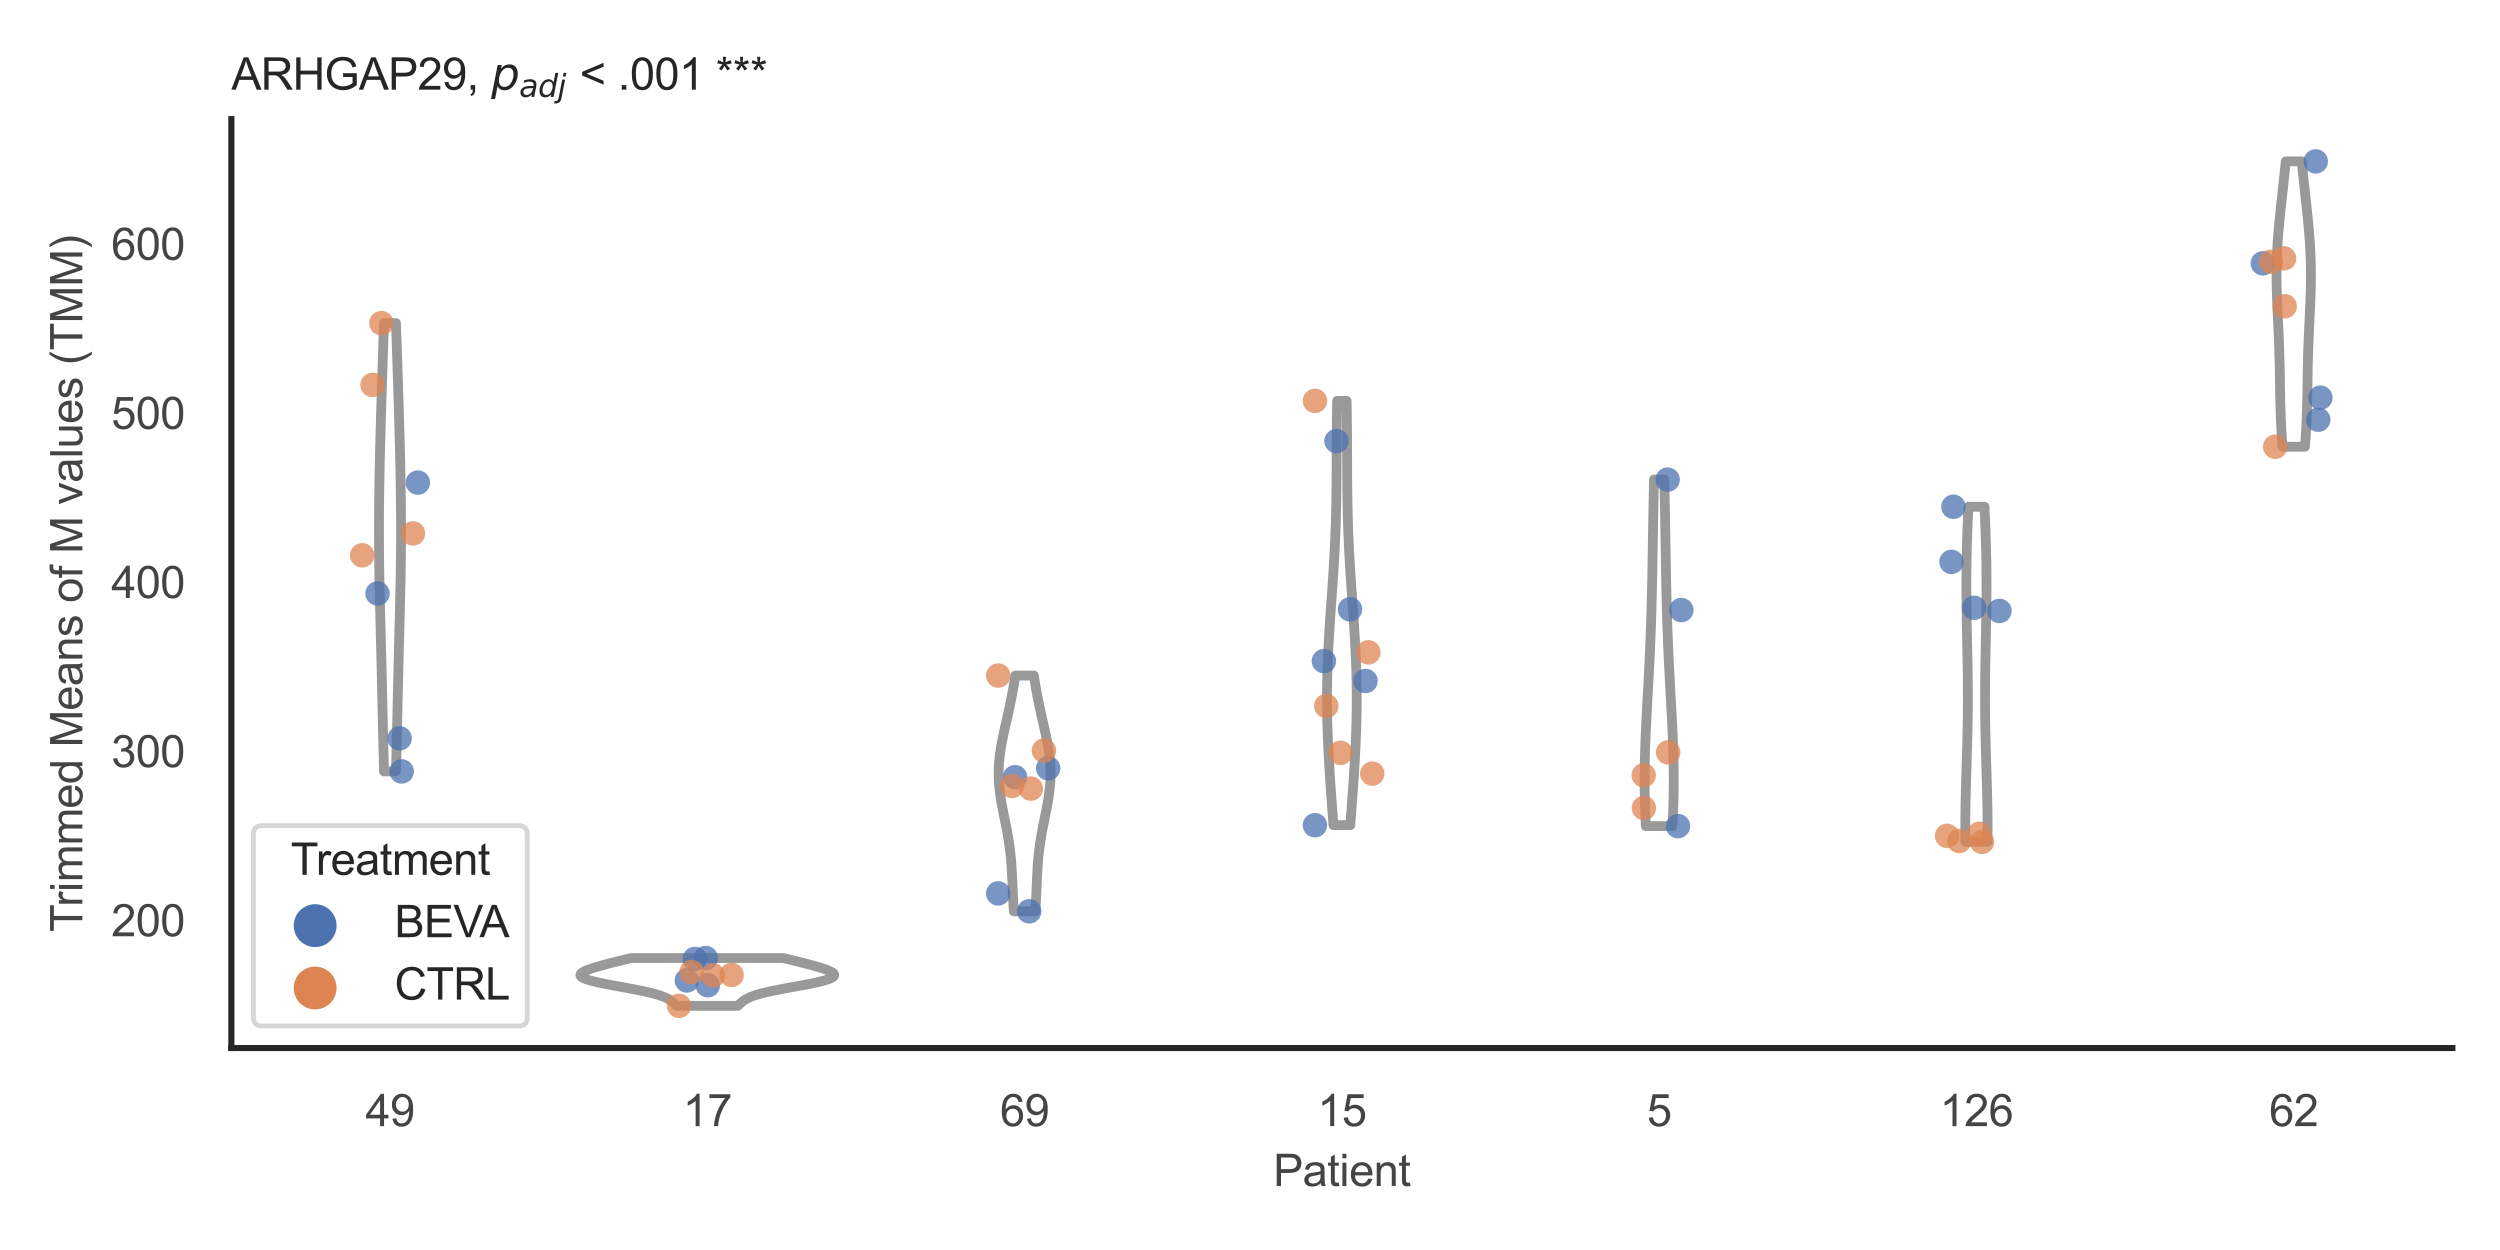 <?xml version="1.0" encoding="utf-8" standalone="no"?>
<!DOCTYPE svg PUBLIC "-//W3C//DTD SVG 1.1//EN"
  "http://www.w3.org/Graphics/SVG/1.1/DTD/svg11.dtd">
<svg xmlns:xlink="http://www.w3.org/1999/xlink" width="510.236pt" height="255.118pt" viewBox="0 0 510.236 255.118" xmlns="http://www.w3.org/2000/svg" version="1.1">
 <defs>
  <style type="text/css">*{stroke-linejoin: round; stroke-linecap: butt}</style>
 </defs>
 <g id="figure_1">
  <g id="patch_1">
   <path d="M 0 255.118 
L 510.236 255.118 
L 510.236 0 
L 0 0 
z
" style="fill: #ffffff"/>
  </g>
  <g id="axes_1">
   <g id="patch_2">
    <path d="M 47.22 213.898 
L 500.516 213.898 
L 500.516 24.32 
L 47.22 24.32 
z
" style="fill: #ffffff"/>
   </g>
   <g id="matplotlib.axis_1">
    <g id="xtick_1">
     <g id="text_1">
      <!-- 49 -->
      <g style="fill: #444444" transform="translate(74.593 229.84)scale(0.09 -0.09)">
       <defs>
        <path id="ArialMT-34" d="M 2069 0 
L 2069 1097 
L 81 1097 
L 81 1613 
L 2172 4581 
L 2631 4581 
L 2631 1613 
L 3250 1613 
L 3250 1097 
L 2631 1097 
L 2631 0 
L 2069 0 
z
M 2069 1613 
L 2069 3678 
L 634 1613 
L 2069 1613 
z
" transform="scale(0.016)"/>
        <path id="ArialMT-39" d="M 350 1059 
L 891 1109 
Q 959 728 1153 556 
Q 1347 384 1650 384 
Q 1909 384 2104 503 
Q 2300 622 2425 820 
Q 2550 1019 2634 1356 
Q 2719 1694 2719 2044 
Q 2719 2081 2716 2156 
Q 2547 1888 2255 1720 
Q 1963 1553 1622 1553 
Q 1053 1553 659 1965 
Q 266 2378 266 3053 
Q 266 3750 677 4175 
Q 1088 4600 1706 4600 
Q 2153 4600 2523 4359 
Q 2894 4119 3086 3673 
Q 3278 3228 3278 2384 
Q 3278 1506 3087 986 
Q 2897 466 2520 194 
Q 2144 -78 1638 -78 
Q 1100 -78 759 220 
Q 419 519 350 1059 
z
M 2653 3081 
Q 2653 3566 2395 3850 
Q 2138 4134 1775 4134 
Q 1400 4134 1122 3828 
Q 844 3522 844 3034 
Q 844 2597 1108 2323 
Q 1372 2050 1759 2050 
Q 2150 2050 2401 2323 
Q 2653 2597 2653 3081 
z
" transform="scale(0.016)"/>
       </defs>
       <use xlink:href="#ArialMT-34"/>
       <use xlink:href="#ArialMT-39" x="55.615"/>
      </g>
     </g>
    </g>
    <g id="xtick_2">
     <g id="text_2">
      <!-- 17 -->
      <g style="fill: #444444" transform="translate(139.35 229.84)scale(0.09 -0.09)">
       <defs>
        <path id="ArialMT-31" d="M 2384 0 
L 1822 0 
L 1822 3584 
Q 1619 3391 1289 3197 
Q 959 3003 697 2906 
L 697 3450 
Q 1169 3672 1522 3987 
Q 1875 4303 2022 4600 
L 2384 4600 
L 2384 0 
z
" transform="scale(0.016)"/>
        <path id="ArialMT-37" d="M 303 3981 
L 303 4522 
L 3269 4522 
L 3269 4084 
Q 2831 3619 2401 2847 
Q 1972 2075 1738 1259 
Q 1569 684 1522 0 
L 944 0 
Q 953 541 1156 1306 
Q 1359 2072 1739 2783 
Q 2119 3494 2547 3981 
L 303 3981 
z
" transform="scale(0.016)"/>
       </defs>
       <use xlink:href="#ArialMT-31"/>
       <use xlink:href="#ArialMT-37" x="55.615"/>
      </g>
     </g>
    </g>
    <g id="xtick_3">
     <g id="text_3">
      <!-- 69 -->
      <g style="fill: #444444" transform="translate(204.107 229.84)scale(0.09 -0.09)">
       <defs>
        <path id="ArialMT-36" d="M 3184 3459 
L 2625 3416 
Q 2550 3747 2413 3897 
Q 2184 4138 1850 4138 
Q 1581 4138 1378 3988 
Q 1113 3794 959 3422 
Q 806 3050 800 2363 
Q 1003 2672 1297 2822 
Q 1591 2972 1913 2972 
Q 2475 2972 2870 2558 
Q 3266 2144 3266 1488 
Q 3266 1056 3080 686 
Q 2894 316 2569 119 
Q 2244 -78 1831 -78 
Q 1128 -78 684 439 
Q 241 956 241 2144 
Q 241 3472 731 4075 
Q 1159 4600 1884 4600 
Q 2425 4600 2770 4297 
Q 3116 3994 3184 3459 
z
M 888 1484 
Q 888 1194 1011 928 
Q 1134 663 1356 523 
Q 1578 384 1822 384 
Q 2178 384 2434 671 
Q 2691 959 2691 1453 
Q 2691 1928 2437 2201 
Q 2184 2475 1800 2475 
Q 1419 2475 1153 2201 
Q 888 1928 888 1484 
z
" transform="scale(0.016)"/>
       </defs>
       <use xlink:href="#ArialMT-36"/>
       <use xlink:href="#ArialMT-39" x="55.615"/>
      </g>
     </g>
    </g>
    <g id="xtick_4">
     <g id="text_4">
      <!-- 15 -->
      <g style="fill: #444444" transform="translate(268.863 229.84)scale(0.09 -0.09)">
       <defs>
        <path id="ArialMT-35" d="M 266 1200 
L 856 1250 
Q 922 819 1161 601 
Q 1400 384 1738 384 
Q 2144 384 2425 690 
Q 2706 997 2706 1503 
Q 2706 1984 2436 2262 
Q 2166 2541 1728 2541 
Q 1456 2541 1237 2417 
Q 1019 2294 894 2097 
L 366 2166 
L 809 4519 
L 3088 4519 
L 3088 3981 
L 1259 3981 
L 1013 2750 
Q 1425 3038 1878 3038 
Q 2478 3038 2890 2622 
Q 3303 2206 3303 1553 
Q 3303 931 2941 478 
Q 2500 -78 1738 -78 
Q 1113 -78 717 272 
Q 322 622 266 1200 
z
" transform="scale(0.016)"/>
       </defs>
       <use xlink:href="#ArialMT-31"/>
       <use xlink:href="#ArialMT-35" x="55.615"/>
      </g>
     </g>
    </g>
    <g id="xtick_5">
     <g id="text_5">
      <!-- 5 -->
      <g style="fill: #444444" transform="translate(336.122 229.84)scale(0.09 -0.09)">
       <use xlink:href="#ArialMT-35"/>
      </g>
     </g>
    </g>
    <g id="xtick_6">
     <g id="text_6">
      <!-- 126 -->
      <g style="fill: #444444" transform="translate(395.874 229.84)scale(0.09 -0.09)">
       <defs>
        <path id="ArialMT-32" d="M 3222 541 
L 3222 0 
L 194 0 
Q 188 203 259 391 
Q 375 700 629 1000 
Q 884 1300 1366 1694 
Q 2113 2306 2375 2664 
Q 2638 3022 2638 3341 
Q 2638 3675 2398 3904 
Q 2159 4134 1775 4134 
Q 1369 4134 1125 3890 
Q 881 3647 878 3216 
L 300 3275 
Q 359 3922 746 4261 
Q 1134 4600 1788 4600 
Q 2447 4600 2831 4234 
Q 3216 3869 3216 3328 
Q 3216 3053 3103 2787 
Q 2991 2522 2730 2228 
Q 2469 1934 1863 1422 
Q 1356 997 1212 845 
Q 1069 694 975 541 
L 3222 541 
z
" transform="scale(0.016)"/>
       </defs>
       <use xlink:href="#ArialMT-31"/>
       <use xlink:href="#ArialMT-32" x="55.615"/>
       <use xlink:href="#ArialMT-36" x="111.23"/>
      </g>
     </g>
    </g>
    <g id="xtick_7">
     <g id="text_7">
      <!-- 62 -->
      <g style="fill: #444444" transform="translate(463.133 229.84)scale(0.09 -0.09)">
       <use xlink:href="#ArialMT-36"/>
       <use xlink:href="#ArialMT-32" x="55.615"/>
      </g>
     </g>
    </g>
    <g id="text_8">
     <!-- Patient -->
     <g style="fill: #444444" transform="translate(259.859 242.071)scale(0.09 -0.09)">
      <defs>
       <path id="ArialMT-50" d="M 494 0 
L 494 4581 
L 2222 4581 
Q 2678 4581 2919 4538 
Q 3256 4481 3484 4323 
Q 3713 4166 3852 3881 
Q 3991 3597 3991 3256 
Q 3991 2672 3619 2267 
Q 3247 1863 2275 1863 
L 1100 1863 
L 1100 0 
L 494 0 
z
M 1100 2403 
L 2284 2403 
Q 2872 2403 3119 2622 
Q 3366 2841 3366 3238 
Q 3366 3525 3220 3729 
Q 3075 3934 2838 4000 
Q 2684 4041 2272 4041 
L 1100 4041 
L 1100 2403 
z
" transform="scale(0.016)"/>
       <path id="ArialMT-61" d="M 2588 409 
Q 2275 144 1986 34 
Q 1697 -75 1366 -75 
Q 819 -75 525 192 
Q 231 459 231 875 
Q 231 1119 342 1320 
Q 453 1522 633 1644 
Q 813 1766 1038 1828 
Q 1203 1872 1538 1913 
Q 2219 1994 2541 2106 
Q 2544 2222 2544 2253 
Q 2544 2597 2384 2738 
Q 2169 2928 1744 2928 
Q 1347 2928 1158 2789 
Q 969 2650 878 2297 
L 328 2372 
Q 403 2725 575 2942 
Q 747 3159 1072 3276 
Q 1397 3394 1825 3394 
Q 2250 3394 2515 3294 
Q 2781 3194 2906 3042 
Q 3031 2891 3081 2659 
Q 3109 2516 3109 2141 
L 3109 1391 
Q 3109 606 3145 398 
Q 3181 191 3288 0 
L 2700 0 
Q 2613 175 2588 409 
z
M 2541 1666 
Q 2234 1541 1622 1453 
Q 1275 1403 1131 1340 
Q 988 1278 909 1158 
Q 831 1038 831 891 
Q 831 666 1001 516 
Q 1172 366 1500 366 
Q 1825 366 2078 508 
Q 2331 650 2450 897 
Q 2541 1088 2541 1459 
L 2541 1666 
z
" transform="scale(0.016)"/>
       <path id="ArialMT-74" d="M 1650 503 
L 1731 6 
Q 1494 -44 1306 -44 
Q 1000 -44 831 53 
Q 663 150 594 308 
Q 525 466 525 972 
L 525 2881 
L 113 2881 
L 113 3319 
L 525 3319 
L 525 4141 
L 1084 4478 
L 1084 3319 
L 1650 3319 
L 1650 2881 
L 1084 2881 
L 1084 941 
Q 1084 700 1114 631 
Q 1144 563 1211 522 
Q 1278 481 1403 481 
Q 1497 481 1650 503 
z
" transform="scale(0.016)"/>
       <path id="ArialMT-69" d="M 425 3934 
L 425 4581 
L 988 4581 
L 988 3934 
L 425 3934 
z
M 425 0 
L 425 3319 
L 988 3319 
L 988 0 
L 425 0 
z
" transform="scale(0.016)"/>
       <path id="ArialMT-65" d="M 2694 1069 
L 3275 997 
Q 3138 488 2766 206 
Q 2394 -75 1816 -75 
Q 1088 -75 661 373 
Q 234 822 234 1631 
Q 234 2469 665 2931 
Q 1097 3394 1784 3394 
Q 2450 3394 2872 2941 
Q 3294 2488 3294 1666 
Q 3294 1616 3291 1516 
L 816 1516 
Q 847 969 1125 678 
Q 1403 388 1819 388 
Q 2128 388 2347 550 
Q 2566 713 2694 1069 
z
M 847 1978 
L 2700 1978 
Q 2663 2397 2488 2606 
Q 2219 2931 1791 2931 
Q 1403 2931 1139 2672 
Q 875 2413 847 1978 
z
" transform="scale(0.016)"/>
       <path id="ArialMT-6e" d="M 422 0 
L 422 3319 
L 928 3319 
L 928 2847 
Q 1294 3394 1984 3394 
Q 2284 3394 2536 3286 
Q 2788 3178 2913 3003 
Q 3038 2828 3088 2588 
Q 3119 2431 3119 2041 
L 3119 0 
L 2556 0 
L 2556 2019 
Q 2556 2363 2490 2533 
Q 2425 2703 2258 2804 
Q 2091 2906 1866 2906 
Q 1506 2906 1245 2678 
Q 984 2450 984 1813 
L 984 0 
L 422 0 
z
" transform="scale(0.016)"/>
      </defs>
      <use xlink:href="#ArialMT-50"/>
      <use xlink:href="#ArialMT-61" x="66.699"/>
      <use xlink:href="#ArialMT-74" x="122.314"/>
      <use xlink:href="#ArialMT-69" x="150.098"/>
      <use xlink:href="#ArialMT-65" x="172.314"/>
      <use xlink:href="#ArialMT-6e" x="227.93"/>
      <use xlink:href="#ArialMT-74" x="283.545"/>
     </g>
    </g>
   </g>
   <g id="matplotlib.axis_2">
    <g id="ytick_1">
     <g id="text_9">
      <!-- 200 -->
      <g style="fill: #444444" transform="translate(22.705 191.082)scale(0.09 -0.09)">
       <defs>
        <path id="ArialMT-30" d="M 266 2259 
Q 266 3072 433 3567 
Q 600 4063 929 4331 
Q 1259 4600 1759 4600 
Q 2128 4600 2406 4451 
Q 2684 4303 2865 4023 
Q 3047 3744 3150 3342 
Q 3253 2941 3253 2259 
Q 3253 1453 3087 958 
Q 2922 463 2592 192 
Q 2263 -78 1759 -78 
Q 1097 -78 719 397 
Q 266 969 266 2259 
z
M 844 2259 
Q 844 1131 1108 757 
Q 1372 384 1759 384 
Q 2147 384 2411 759 
Q 2675 1134 2675 2259 
Q 2675 3391 2411 3762 
Q 2147 4134 1753 4134 
Q 1366 4134 1134 3806 
Q 844 3388 844 2259 
z
" transform="scale(0.016)"/>
       </defs>
       <use xlink:href="#ArialMT-32"/>
       <use xlink:href="#ArialMT-30" x="55.615"/>
       <use xlink:href="#ArialMT-30" x="111.23"/>
      </g>
     </g>
    </g>
    <g id="ytick_2">
     <g id="text_10">
      <!-- 300 -->
      <g style="fill: #444444" transform="translate(22.705 156.568)scale(0.09 -0.09)">
       <defs>
        <path id="ArialMT-33" d="M 269 1209 
L 831 1284 
Q 928 806 1161 595 
Q 1394 384 1728 384 
Q 2125 384 2398 659 
Q 2672 934 2672 1341 
Q 2672 1728 2419 1979 
Q 2166 2231 1775 2231 
Q 1616 2231 1378 2169 
L 1441 2663 
Q 1497 2656 1531 2656 
Q 1891 2656 2178 2843 
Q 2466 3031 2466 3422 
Q 2466 3731 2256 3934 
Q 2047 4138 1716 4138 
Q 1388 4138 1169 3931 
Q 950 3725 888 3313 
L 325 3413 
Q 428 3978 793 4289 
Q 1159 4600 1703 4600 
Q 2078 4600 2393 4439 
Q 2709 4278 2876 4000 
Q 3044 3722 3044 3409 
Q 3044 3113 2884 2869 
Q 2725 2625 2413 2481 
Q 2819 2388 3044 2092 
Q 3269 1797 3269 1353 
Q 3269 753 2831 336 
Q 2394 -81 1725 -81 
Q 1122 -81 723 278 
Q 325 638 269 1209 
z
" transform="scale(0.016)"/>
       </defs>
       <use xlink:href="#ArialMT-33"/>
       <use xlink:href="#ArialMT-30" x="55.615"/>
       <use xlink:href="#ArialMT-30" x="111.23"/>
      </g>
     </g>
    </g>
    <g id="ytick_3">
     <g id="text_11">
      <!-- 400 -->
      <g style="fill: #444444" transform="translate(22.705 122.054)scale(0.09 -0.09)">
       <use xlink:href="#ArialMT-34"/>
       <use xlink:href="#ArialMT-30" x="55.615"/>
       <use xlink:href="#ArialMT-30" x="111.23"/>
      </g>
     </g>
    </g>
    <g id="ytick_4">
     <g id="text_12">
      <!-- 500 -->
      <g style="fill: #444444" transform="translate(22.705 87.54)scale(0.09 -0.09)">
       <use xlink:href="#ArialMT-35"/>
       <use xlink:href="#ArialMT-30" x="55.615"/>
       <use xlink:href="#ArialMT-30" x="111.23"/>
      </g>
     </g>
    </g>
    <g id="ytick_5">
     <g id="text_13">
      <!-- 600 -->
      <g style="fill: #444444" transform="translate(22.705 53.026)scale(0.09 -0.09)">
       <use xlink:href="#ArialMT-36"/>
       <use xlink:href="#ArialMT-30" x="55.615"/>
       <use xlink:href="#ArialMT-30" x="111.23"/>
      </g>
     </g>
    </g>
    <g id="text_14">
     <!-- Trimmed Means of M values (TMM) -->
     <g style="fill: #444444" transform="translate(16.811 190.195)rotate(-90)scale(0.09 -0.09)">
      <defs>
       <path id="ArialMT-54" d="M 1659 0 
L 1659 4041 
L 150 4041 
L 150 4581 
L 3781 4581 
L 3781 4041 
L 2266 4041 
L 2266 0 
L 1659 0 
z
" transform="scale(0.016)"/>
       <path id="ArialMT-72" d="M 416 0 
L 416 3319 
L 922 3319 
L 922 2816 
Q 1116 3169 1280 3281 
Q 1444 3394 1641 3394 
Q 1925 3394 2219 3213 
L 2025 2691 
Q 1819 2813 1613 2813 
Q 1428 2813 1281 2702 
Q 1134 2591 1072 2394 
Q 978 2094 978 1738 
L 978 0 
L 416 0 
z
" transform="scale(0.016)"/>
       <path id="ArialMT-6d" d="M 422 0 
L 422 3319 
L 925 3319 
L 925 2853 
Q 1081 3097 1340 3245 
Q 1600 3394 1931 3394 
Q 2300 3394 2536 3241 
Q 2772 3088 2869 2813 
Q 3263 3394 3894 3394 
Q 4388 3394 4653 3120 
Q 4919 2847 4919 2278 
L 4919 0 
L 4359 0 
L 4359 2091 
Q 4359 2428 4304 2576 
Q 4250 2725 4106 2815 
Q 3963 2906 3769 2906 
Q 3419 2906 3187 2673 
Q 2956 2441 2956 1928 
L 2956 0 
L 2394 0 
L 2394 2156 
Q 2394 2531 2256 2718 
Q 2119 2906 1806 2906 
Q 1569 2906 1367 2781 
Q 1166 2656 1075 2415 
Q 984 2175 984 1722 
L 984 0 
L 422 0 
z
" transform="scale(0.016)"/>
       <path id="ArialMT-64" d="M 2575 0 
L 2575 419 
Q 2259 -75 1647 -75 
Q 1250 -75 917 144 
Q 584 363 401 755 
Q 219 1147 219 1656 
Q 219 2153 384 2558 
Q 550 2963 881 3178 
Q 1213 3394 1622 3394 
Q 1922 3394 2156 3267 
Q 2391 3141 2538 2938 
L 2538 4581 
L 3097 4581 
L 3097 0 
L 2575 0 
z
M 797 1656 
Q 797 1019 1065 703 
Q 1334 388 1700 388 
Q 2069 388 2326 689 
Q 2584 991 2584 1609 
Q 2584 2291 2321 2609 
Q 2059 2928 1675 2928 
Q 1300 2928 1048 2622 
Q 797 2316 797 1656 
z
" transform="scale(0.016)"/>
       <path id="ArialMT-20" transform="scale(0.016)"/>
       <path id="ArialMT-4d" d="M 475 0 
L 475 4581 
L 1388 4581 
L 2472 1338 
Q 2622 884 2691 659 
Q 2769 909 2934 1394 
L 4031 4581 
L 4847 4581 
L 4847 0 
L 4263 0 
L 4263 3834 
L 2931 0 
L 2384 0 
L 1059 3900 
L 1059 0 
L 475 0 
z
" transform="scale(0.016)"/>
       <path id="ArialMT-73" d="M 197 991 
L 753 1078 
Q 800 744 1014 566 
Q 1228 388 1613 388 
Q 2000 388 2187 545 
Q 2375 703 2375 916 
Q 2375 1106 2209 1216 
Q 2094 1291 1634 1406 
Q 1016 1563 777 1677 
Q 538 1791 414 1992 
Q 291 2194 291 2438 
Q 291 2659 392 2848 
Q 494 3038 669 3163 
Q 800 3259 1026 3326 
Q 1253 3394 1513 3394 
Q 1903 3394 2198 3281 
Q 2494 3169 2634 2976 
Q 2775 2784 2828 2463 
L 2278 2388 
Q 2241 2644 2061 2787 
Q 1881 2931 1553 2931 
Q 1166 2931 1000 2803 
Q 834 2675 834 2503 
Q 834 2394 903 2306 
Q 972 2216 1119 2156 
Q 1203 2125 1616 2013 
Q 2213 1853 2448 1751 
Q 2684 1650 2818 1456 
Q 2953 1263 2953 975 
Q 2953 694 2789 445 
Q 2625 197 2315 61 
Q 2006 -75 1616 -75 
Q 969 -75 630 194 
Q 291 463 197 991 
z
" transform="scale(0.016)"/>
       <path id="ArialMT-6f" d="M 213 1659 
Q 213 2581 725 3025 
Q 1153 3394 1769 3394 
Q 2453 3394 2887 2945 
Q 3322 2497 3322 1706 
Q 3322 1066 3130 698 
Q 2938 331 2570 128 
Q 2203 -75 1769 -75 
Q 1072 -75 642 372 
Q 213 819 213 1659 
z
M 791 1659 
Q 791 1022 1069 705 
Q 1347 388 1769 388 
Q 2188 388 2466 706 
Q 2744 1025 2744 1678 
Q 2744 2294 2464 2611 
Q 2184 2928 1769 2928 
Q 1347 2928 1069 2612 
Q 791 2297 791 1659 
z
" transform="scale(0.016)"/>
       <path id="ArialMT-66" d="M 556 0 
L 556 2881 
L 59 2881 
L 59 3319 
L 556 3319 
L 556 3672 
Q 556 4006 616 4169 
Q 697 4388 901 4523 
Q 1106 4659 1475 4659 
Q 1713 4659 2000 4603 
L 1916 4113 
Q 1741 4144 1584 4144 
Q 1328 4144 1222 4034 
Q 1116 3925 1116 3625 
L 1116 3319 
L 1763 3319 
L 1763 2881 
L 1116 2881 
L 1116 0 
L 556 0 
z
" transform="scale(0.016)"/>
       <path id="ArialMT-76" d="M 1344 0 
L 81 3319 
L 675 3319 
L 1388 1331 
Q 1503 1009 1600 663 
Q 1675 925 1809 1294 
L 2547 3319 
L 3125 3319 
L 1869 0 
L 1344 0 
z
" transform="scale(0.016)"/>
       <path id="ArialMT-6c" d="M 409 0 
L 409 4581 
L 972 4581 
L 972 0 
L 409 0 
z
" transform="scale(0.016)"/>
       <path id="ArialMT-75" d="M 2597 0 
L 2597 488 
Q 2209 -75 1544 -75 
Q 1250 -75 995 37 
Q 741 150 617 320 
Q 494 491 444 738 
Q 409 903 409 1263 
L 409 3319 
L 972 3319 
L 972 1478 
Q 972 1038 1006 884 
Q 1059 663 1231 536 
Q 1403 409 1656 409 
Q 1909 409 2131 539 
Q 2353 669 2445 892 
Q 2538 1116 2538 1541 
L 2538 3319 
L 3100 3319 
L 3100 0 
L 2597 0 
z
" transform="scale(0.016)"/>
       <path id="ArialMT-28" d="M 1497 -1347 
Q 1031 -759 709 28 
Q 388 816 388 1659 
Q 388 2403 628 3084 
Q 909 3875 1497 4659 
L 1900 4659 
Q 1522 4009 1400 3731 
Q 1209 3300 1100 2831 
Q 966 2247 966 1656 
Q 966 153 1900 -1347 
L 1497 -1347 
z
" transform="scale(0.016)"/>
       <path id="ArialMT-29" d="M 791 -1347 
L 388 -1347 
Q 1322 153 1322 1656 
Q 1322 2244 1188 2822 
Q 1081 3291 891 3722 
Q 769 4003 388 4659 
L 791 4659 
Q 1378 3875 1659 3084 
Q 1900 2403 1900 1659 
Q 1900 816 1576 28 
Q 1253 -759 791 -1347 
z
" transform="scale(0.016)"/>
      </defs>
      <use xlink:href="#ArialMT-54"/>
      <use xlink:href="#ArialMT-72" x="57.334"/>
      <use xlink:href="#ArialMT-69" x="90.635"/>
      <use xlink:href="#ArialMT-6d" x="112.852"/>
      <use xlink:href="#ArialMT-6d" x="196.152"/>
      <use xlink:href="#ArialMT-65" x="279.453"/>
      <use xlink:href="#ArialMT-64" x="335.068"/>
      <use xlink:href="#ArialMT-20" x="390.684"/>
      <use xlink:href="#ArialMT-4d" x="418.467"/>
      <use xlink:href="#ArialMT-65" x="501.768"/>
      <use xlink:href="#ArialMT-61" x="557.383"/>
      <use xlink:href="#ArialMT-6e" x="612.998"/>
      <use xlink:href="#ArialMT-73" x="668.613"/>
      <use xlink:href="#ArialMT-20" x="718.613"/>
      <use xlink:href="#ArialMT-6f" x="746.396"/>
      <use xlink:href="#ArialMT-66" x="802.012"/>
      <use xlink:href="#ArialMT-20" x="829.795"/>
      <use xlink:href="#ArialMT-4d" x="857.578"/>
      <use xlink:href="#ArialMT-20" x="940.879"/>
      <use xlink:href="#ArialMT-76" x="968.662"/>
      <use xlink:href="#ArialMT-61" x="1018.662"/>
      <use xlink:href="#ArialMT-6c" x="1074.277"/>
      <use xlink:href="#ArialMT-75" x="1096.494"/>
      <use xlink:href="#ArialMT-65" x="1152.109"/>
      <use xlink:href="#ArialMT-73" x="1207.725"/>
      <use xlink:href="#ArialMT-20" x="1257.725"/>
      <use xlink:href="#ArialMT-28" x="1285.508"/>
      <use xlink:href="#ArialMT-54" x="1318.809"/>
      <use xlink:href="#ArialMT-4d" x="1379.893"/>
      <use xlink:href="#ArialMT-4d" x="1463.193"/>
      <use xlink:href="#ArialMT-29" x="1546.494"/>
     </g>
    </g>
   </g>
   <g id="PolyCollection_1">
    <defs>
     <path id="mb8d0e6421a" d="M 80.814 -97.674 
L 78.382 -97.674 
L 78.357 -98.598 
L 78.332 -99.523 
L 78.308 -100.447 
L 78.284 -101.371 
L 78.261 -102.295 
L 78.238 -103.219 
L 78.216 -104.144 
L 78.194 -105.068 
L 78.172 -105.992 
L 78.15 -106.916 
L 78.129 -107.84 
L 78.108 -108.764 
L 78.087 -109.689 
L 78.066 -110.613 
L 78.046 -111.537 
L 78.025 -112.461 
L 78.004 -113.385 
L 77.982 -114.309 
L 77.961 -115.234 
L 77.939 -116.158 
L 77.917 -117.082 
L 77.895 -118.006 
L 77.873 -118.93 
L 77.85 -119.854 
L 77.827 -120.779 
L 77.804 -121.703 
L 77.781 -122.627 
L 77.757 -123.551 
L 77.734 -124.475 
L 77.71 -125.399 
L 77.687 -126.324 
L 77.663 -127.248 
L 77.64 -128.172 
L 77.617 -129.096 
L 77.594 -130.02 
L 77.571 -130.945 
L 77.55 -131.869 
L 77.528 -132.793 
L 77.508 -133.717 
L 77.488 -134.641 
L 77.47 -135.565 
L 77.452 -136.49 
L 77.436 -137.414 
L 77.42 -138.338 
L 77.406 -139.262 
L 77.394 -140.186 
L 77.383 -141.11 
L 77.373 -142.035 
L 77.365 -142.959 
L 77.358 -143.883 
L 77.353 -144.807 
L 77.35 -145.731 
L 77.349 -146.655 
L 77.349 -147.58 
L 77.35 -148.504 
L 77.354 -149.428 
L 77.359 -150.352 
L 77.365 -151.276 
L 77.373 -152.201 
L 77.383 -153.125 
L 77.394 -154.049 
L 77.407 -154.973 
L 77.421 -155.897 
L 77.436 -156.821 
L 77.452 -157.746 
L 77.47 -158.67 
L 77.488 -159.594 
L 77.508 -160.518 
L 77.529 -161.442 
L 77.55 -162.366 
L 77.572 -163.291 
L 77.595 -164.215 
L 77.619 -165.139 
L 77.643 -166.063 
L 77.668 -166.987 
L 77.694 -167.911 
L 77.72 -168.836 
L 77.746 -169.76 
L 77.773 -170.684 
L 77.801 -171.608 
L 77.828 -172.532 
L 77.857 -173.457 
L 77.885 -174.381 
L 77.914 -175.305 
L 77.943 -176.229 
L 77.972 -177.153 
L 78.002 -178.077 
L 78.032 -179.002 
L 78.063 -179.926 
L 78.094 -180.85 
L 78.125 -181.774 
L 78.156 -182.698 
L 78.188 -183.622 
L 78.22 -184.547 
L 78.252 -185.471 
L 78.285 -186.395 
L 78.318 -187.319 
L 78.351 -188.243 
L 78.384 -189.167 
L 80.812 -189.167 
L 80.812 -189.167 
L 80.846 -188.243 
L 80.879 -187.319 
L 80.912 -186.395 
L 80.944 -185.471 
L 80.977 -184.547 
L 81.009 -183.622 
L 81.04 -182.698 
L 81.072 -181.774 
L 81.103 -180.85 
L 81.134 -179.926 
L 81.164 -179.002 
L 81.194 -178.077 
L 81.224 -177.153 
L 81.254 -176.229 
L 81.283 -175.305 
L 81.312 -174.381 
L 81.34 -173.457 
L 81.368 -172.532 
L 81.396 -171.608 
L 81.423 -170.684 
L 81.45 -169.76 
L 81.477 -168.836 
L 81.503 -167.911 
L 81.528 -166.987 
L 81.553 -166.063 
L 81.578 -165.139 
L 81.601 -164.215 
L 81.624 -163.291 
L 81.647 -162.366 
L 81.668 -161.442 
L 81.689 -160.518 
L 81.708 -159.594 
L 81.727 -158.67 
L 81.744 -157.746 
L 81.761 -156.821 
L 81.776 -155.897 
L 81.79 -154.973 
L 81.802 -154.049 
L 81.813 -153.125 
L 81.823 -152.201 
L 81.831 -151.276 
L 81.838 -150.352 
L 81.843 -149.428 
L 81.846 -148.504 
L 81.848 -147.58 
L 81.848 -146.655 
L 81.846 -145.731 
L 81.843 -144.807 
L 81.838 -143.883 
L 81.832 -142.959 
L 81.824 -142.035 
L 81.814 -141.11 
L 81.803 -140.186 
L 81.79 -139.262 
L 81.776 -138.338 
L 81.761 -137.414 
L 81.744 -136.49 
L 81.727 -135.565 
L 81.708 -134.641 
L 81.689 -133.717 
L 81.668 -132.793 
L 81.647 -131.869 
L 81.625 -130.945 
L 81.603 -130.02 
L 81.58 -129.096 
L 81.557 -128.172 
L 81.534 -127.248 
L 81.51 -126.324 
L 81.486 -125.399 
L 81.463 -124.475 
L 81.439 -123.551 
L 81.416 -122.627 
L 81.392 -121.703 
L 81.369 -120.779 
L 81.346 -119.854 
L 81.324 -118.93 
L 81.301 -118.006 
L 81.279 -117.082 
L 81.257 -116.158 
L 81.236 -115.234 
L 81.214 -114.309 
L 81.193 -113.385 
L 81.172 -112.461 
L 81.151 -111.537 
L 81.13 -110.613 
L 81.109 -109.689 
L 81.088 -108.764 
L 81.067 -107.84 
L 81.046 -106.916 
L 81.025 -105.992 
L 81.003 -105.068 
L 80.981 -104.144 
L 80.959 -103.219 
L 80.936 -102.295 
L 80.913 -101.371 
L 80.889 -100.447 
L 80.864 -99.523 
L 80.84 -98.598 
L 80.814 -97.674 
z
" style="stroke: #999999; stroke-width: 2"/>
    </defs>
    <g clip-path="url(#pbee548b432)">
     <use xlink:href="#mb8d0e6421a" x="0" y="255.118" style="fill: #ffffff; stroke: #999999; stroke-width: 2"/>
    </g>
   </g>
   <g id="PolyCollection_2">
    <defs>
     <path id="m6e3cc966f5" d="M 150.58 -49.837 
L 138.13 -49.837 
L 138.023 -49.936 
L 137.918 -50.034 
L 137.814 -50.133 
L 137.71 -50.231 
L 137.605 -50.33 
L 137.497 -50.428 
L 137.386 -50.527 
L 137.271 -50.625 
L 137.151 -50.724 
L 137.023 -50.822 
L 136.888 -50.921 
L 136.743 -51.019 
L 136.587 -51.118 
L 136.42 -51.216 
L 136.24 -51.315 
L 136.046 -51.413 
L 135.836 -51.512 
L 135.611 -51.61 
L 135.368 -51.709 
L 135.108 -51.807 
L 134.829 -51.906 
L 134.532 -52.004 
L 134.215 -52.103 
L 133.878 -52.201 
L 133.523 -52.3 
L 133.147 -52.398 
L 132.753 -52.497 
L 132.34 -52.595 
L 131.909 -52.694 
L 131.461 -52.792 
L 130.997 -52.891 
L 130.517 -52.989 
L 130.025 -53.088 
L 129.52 -53.186 
L 129.004 -53.285 
L 128.48 -53.383 
L 127.949 -53.482 
L 127.413 -53.58 
L 126.874 -53.679 
L 126.335 -53.777 
L 125.797 -53.876 
L 125.264 -53.974 
L 124.736 -54.073 
L 124.217 -54.171 
L 123.709 -54.27 
L 123.214 -54.368 
L 122.734 -54.467 
L 122.271 -54.565 
L 121.828 -54.664 
L 121.407 -54.763 
L 121.008 -54.861 
L 120.634 -54.96 
L 120.287 -55.058 
L 119.967 -55.157 
L 119.676 -55.255 
L 119.415 -55.354 
L 119.184 -55.452 
L 118.984 -55.551 
L 118.817 -55.649 
L 118.681 -55.748 
L 118.577 -55.846 
L 118.504 -55.945 
L 118.463 -56.043 
L 118.452 -56.142 
L 118.472 -56.24 
L 118.521 -56.339 
L 118.598 -56.437 
L 118.702 -56.536 
L 118.832 -56.634 
L 118.987 -56.733 
L 119.165 -56.831 
L 119.365 -56.93 
L 119.585 -57.028 
L 119.824 -57.127 
L 120.081 -57.225 
L 120.354 -57.324 
L 120.642 -57.422 
L 120.943 -57.521 
L 121.256 -57.619 
L 121.58 -57.718 
L 121.914 -57.816 
L 122.256 -57.915 
L 122.606 -58.013 
L 122.964 -58.112 
L 123.328 -58.21 
L 123.697 -58.309 
L 124.071 -58.407 
L 124.451 -58.506 
L 124.834 -58.604 
L 125.221 -58.703 
L 125.613 -58.801 
L 126.008 -58.9 
L 126.406 -58.998 
L 126.808 -59.097 
L 127.214 -59.195 
L 127.622 -59.294 
L 128.034 -59.392 
L 128.45 -59.491 
L 128.868 -59.589 
L 159.842 -59.589 
L 159.842 -59.589 
L 160.26 -59.491 
L 160.676 -59.392 
L 161.088 -59.294 
L 161.496 -59.195 
L 161.902 -59.097 
L 162.304 -58.998 
L 162.702 -58.9 
L 163.097 -58.801 
L 163.488 -58.703 
L 163.876 -58.604 
L 164.259 -58.506 
L 164.638 -58.407 
L 165.013 -58.309 
L 165.382 -58.21 
L 165.746 -58.112 
L 166.103 -58.013 
L 166.454 -57.915 
L 166.796 -57.816 
L 167.13 -57.718 
L 167.454 -57.619 
L 167.767 -57.521 
L 168.068 -57.422 
L 168.356 -57.324 
L 168.629 -57.225 
L 168.886 -57.127 
L 169.125 -57.028 
L 169.345 -56.93 
L 169.545 -56.831 
L 169.723 -56.733 
L 169.878 -56.634 
L 170.008 -56.536 
L 170.112 -56.437 
L 170.189 -56.339 
L 170.238 -56.24 
L 170.258 -56.142 
L 170.247 -56.043 
L 170.206 -55.945 
L 170.133 -55.846 
L 170.029 -55.748 
L 169.893 -55.649 
L 169.725 -55.551 
L 169.526 -55.452 
L 169.295 -55.354 
L 169.034 -55.255 
L 168.743 -55.157 
L 168.423 -55.058 
L 168.076 -54.96 
L 167.702 -54.861 
L 167.303 -54.763 
L 166.882 -54.664 
L 166.438 -54.565 
L 165.976 -54.467 
L 165.496 -54.368 
L 165.001 -54.27 
L 164.493 -54.171 
L 163.974 -54.073 
L 163.446 -53.974 
L 162.912 -53.876 
L 162.375 -53.777 
L 161.836 -53.679 
L 161.297 -53.58 
L 160.761 -53.482 
L 160.23 -53.383 
L 159.706 -53.285 
L 159.19 -53.186 
L 158.685 -53.088 
L 158.192 -52.989 
L 157.713 -52.891 
L 157.249 -52.792 
L 156.801 -52.694 
L 156.37 -52.595 
L 155.957 -52.497 
L 155.563 -52.398 
L 155.187 -52.3 
L 154.831 -52.201 
L 154.495 -52.103 
L 154.178 -52.004 
L 153.88 -51.906 
L 153.602 -51.807 
L 153.341 -51.709 
L 153.099 -51.61 
L 152.873 -51.512 
L 152.664 -51.413 
L 152.47 -51.315 
L 152.29 -51.216 
L 152.122 -51.118 
L 151.967 -51.019 
L 151.822 -50.921 
L 151.687 -50.822 
L 151.559 -50.724 
L 151.439 -50.625 
L 151.323 -50.527 
L 151.213 -50.428 
L 151.105 -50.33 
L 151 -50.231 
L 150.896 -50.133 
L 150.791 -50.034 
L 150.686 -49.936 
L 150.58 -49.837 
z
" style="stroke: #999999; stroke-width: 2"/>
    </defs>
    <g clip-path="url(#pbee548b432)">
     <use xlink:href="#m6e3cc966f5" x="0" y="255.118" style="fill: #ffffff; stroke: #999999; stroke-width: 2"/>
    </g>
   </g>
   <g id="PolyCollection_3">
    <defs>
     <path id="m23e25f733b" d="M 211.299 -69.124 
L 206.924 -69.124 
L 206.89 -69.61 
L 206.858 -70.096 
L 206.828 -70.582 
L 206.8 -71.068 
L 206.774 -71.554 
L 206.749 -72.04 
L 206.726 -72.526 
L 206.704 -73.012 
L 206.683 -73.498 
L 206.662 -73.984 
L 206.642 -74.47 
L 206.621 -74.956 
L 206.6 -75.442 
L 206.578 -75.928 
L 206.555 -76.415 
L 206.53 -76.901 
L 206.503 -77.387 
L 206.473 -77.873 
L 206.441 -78.359 
L 206.406 -78.845 
L 206.367 -79.331 
L 206.325 -79.817 
L 206.279 -80.303 
L 206.229 -80.789 
L 206.175 -81.275 
L 206.116 -81.761 
L 206.053 -82.247 
L 205.986 -82.733 
L 205.915 -83.219 
L 205.839 -83.705 
L 205.76 -84.191 
L 205.677 -84.677 
L 205.59 -85.163 
L 205.501 -85.649 
L 205.408 -86.135 
L 205.313 -86.621 
L 205.217 -87.107 
L 205.119 -87.593 
L 205.021 -88.079 
L 204.922 -88.565 
L 204.824 -89.051 
L 204.728 -89.538 
L 204.632 -90.024 
L 204.54 -90.51 
L 204.45 -90.996 
L 204.364 -91.482 
L 204.283 -91.968 
L 204.206 -92.454 
L 204.135 -92.94 
L 204.07 -93.426 
L 204.011 -93.912 
L 203.96 -94.398 
L 203.916 -94.884 
L 203.879 -95.37 
L 203.851 -95.856 
L 203.83 -96.342 
L 203.818 -96.828 
L 203.815 -97.314 
L 203.82 -97.8 
L 203.834 -98.286 
L 203.856 -98.772 
L 203.887 -99.258 
L 203.925 -99.744 
L 203.971 -100.23 
L 204.025 -100.716 
L 204.086 -101.202 
L 204.154 -101.688 
L 204.228 -102.174 
L 204.308 -102.661 
L 204.393 -103.147 
L 204.483 -103.633 
L 204.577 -104.119 
L 204.675 -104.605 
L 204.777 -105.091 
L 204.881 -105.577 
L 204.987 -106.063 
L 205.095 -106.549 
L 205.204 -107.035 
L 205.314 -107.521 
L 205.424 -108.007 
L 205.534 -108.493 
L 205.643 -108.979 
L 205.751 -109.465 
L 205.859 -109.951 
L 205.965 -110.437 
L 206.069 -110.923 
L 206.171 -111.409 
L 206.271 -111.895 
L 206.369 -112.381 
L 206.464 -112.867 
L 206.558 -113.353 
L 206.648 -113.839 
L 206.736 -114.325 
L 206.822 -114.811 
L 206.905 -115.297 
L 206.986 -115.784 
L 207.064 -116.27 
L 207.14 -116.756 
L 207.214 -117.242 
L 211.009 -117.242 
L 211.009 -117.242 
L 211.083 -116.756 
L 211.159 -116.27 
L 211.237 -115.784 
L 211.318 -115.297 
L 211.401 -114.811 
L 211.487 -114.325 
L 211.575 -113.839 
L 211.665 -113.353 
L 211.759 -112.867 
L 211.854 -112.381 
L 211.952 -111.895 
L 212.052 -111.409 
L 212.154 -110.923 
L 212.258 -110.437 
L 212.364 -109.951 
L 212.472 -109.465 
L 212.58 -108.979 
L 212.689 -108.493 
L 212.799 -108.007 
L 212.909 -107.521 
L 213.019 -107.035 
L 213.128 -106.549 
L 213.236 -106.063 
L 213.342 -105.577 
L 213.446 -105.091 
L 213.548 -104.605 
L 213.646 -104.119 
L 213.74 -103.633 
L 213.83 -103.147 
L 213.915 -102.661 
L 213.995 -102.174 
L 214.069 -101.688 
L 214.137 -101.202 
L 214.198 -100.716 
L 214.252 -100.23 
L 214.298 -99.744 
L 214.336 -99.258 
L 214.367 -98.772 
L 214.389 -98.286 
L 214.403 -97.8 
L 214.408 -97.314 
L 214.405 -96.828 
L 214.393 -96.342 
L 214.372 -95.856 
L 214.344 -95.37 
L 214.307 -94.884 
L 214.263 -94.398 
L 214.212 -93.912 
L 214.153 -93.426 
L 214.088 -92.94 
L 214.017 -92.454 
L 213.94 -91.968 
L 213.859 -91.482 
L 213.773 -90.996 
L 213.683 -90.51 
L 213.591 -90.024 
L 213.495 -89.538 
L 213.399 -89.051 
L 213.301 -88.565 
L 213.202 -88.079 
L 213.104 -87.593 
L 213.006 -87.107 
L 212.91 -86.621 
L 212.815 -86.135 
L 212.722 -85.649 
L 212.633 -85.163 
L 212.546 -84.677 
L 212.463 -84.191 
L 212.384 -83.705 
L 212.308 -83.219 
L 212.237 -82.733 
L 212.17 -82.247 
L 212.107 -81.761 
L 212.048 -81.275 
L 211.994 -80.789 
L 211.944 -80.303 
L 211.898 -79.817 
L 211.856 -79.331 
L 211.817 -78.845 
L 211.782 -78.359 
L 211.75 -77.873 
L 211.72 -77.387 
L 211.693 -76.901 
L 211.668 -76.415 
L 211.645 -75.928 
L 211.623 -75.442 
L 211.602 -74.956 
L 211.581 -74.47 
L 211.561 -73.984 
L 211.54 -73.498 
L 211.519 -73.012 
L 211.497 -72.526 
L 211.474 -72.04 
L 211.449 -71.554 
L 211.423 -71.068 
L 211.395 -70.582 
L 211.365 -70.096 
L 211.333 -69.61 
L 211.299 -69.124 
z
" style="stroke: #999999; stroke-width: 2"/>
    </defs>
    <g clip-path="url(#pbee548b432)">
     <use xlink:href="#m23e25f733b" x="0" y="255.118" style="fill: #ffffff; stroke: #999999; stroke-width: 2"/>
    </g>
   </g>
   <g id="PolyCollection_4">
    <defs>
     <path id="m239dbd3de3" d="M 275.585 -86.7 
L 272.151 -86.7 
L 272.084 -87.575 
L 272.018 -88.45 
L 271.952 -89.325 
L 271.886 -90.2 
L 271.821 -91.074 
L 271.757 -91.949 
L 271.693 -92.824 
L 271.63 -93.699 
L 271.569 -94.573 
L 271.508 -95.448 
L 271.45 -96.323 
L 271.393 -97.198 
L 271.337 -98.072 
L 271.284 -98.947 
L 271.233 -99.822 
L 271.185 -100.697 
L 271.139 -101.571 
L 271.096 -102.446 
L 271.055 -103.321 
L 271.018 -104.196 
L 270.984 -105.07 
L 270.953 -105.945 
L 270.925 -106.82 
L 270.901 -107.695 
L 270.881 -108.569 
L 270.865 -109.444 
L 270.852 -110.319 
L 270.844 -111.194 
L 270.839 -112.068 
L 270.839 -112.943 
L 270.842 -113.818 
L 270.85 -114.693 
L 270.862 -115.568 
L 270.878 -116.442 
L 270.898 -117.317 
L 270.922 -118.192 
L 270.95 -119.067 
L 270.981 -119.941 
L 271.017 -120.816 
L 271.055 -121.691 
L 271.097 -122.566 
L 271.143 -123.44 
L 271.191 -124.315 
L 271.241 -125.19 
L 271.294 -126.065 
L 271.35 -126.939 
L 271.407 -127.814 
L 271.466 -128.689 
L 271.526 -129.564 
L 271.587 -130.438 
L 271.649 -131.313 
L 271.711 -132.188 
L 271.774 -133.063 
L 271.836 -133.937 
L 271.898 -134.812 
L 271.958 -135.687 
L 272.018 -136.562 
L 272.077 -137.437 
L 272.134 -138.311 
L 272.189 -139.186 
L 272.242 -140.061 
L 272.293 -140.936 
L 272.342 -141.81 
L 272.388 -142.685 
L 272.432 -143.56 
L 272.472 -144.435 
L 272.51 -145.309 
L 272.546 -146.184 
L 272.578 -147.059 
L 272.608 -147.934 
L 272.635 -148.808 
L 272.659 -149.683 
L 272.68 -150.558 
L 272.7 -151.433 
L 272.716 -152.307 
L 272.731 -153.182 
L 272.743 -154.057 
L 272.754 -154.932 
L 272.763 -155.806 
L 272.77 -156.681 
L 272.776 -157.556 
L 272.781 -158.431 
L 272.786 -159.306 
L 272.789 -160.18 
L 272.793 -161.055 
L 272.796 -161.93 
L 272.799 -162.805 
L 272.802 -163.679 
L 272.806 -164.554 
L 272.811 -165.429 
L 272.816 -166.304 
L 272.822 -167.178 
L 272.829 -168.053 
L 272.838 -168.928 
L 272.847 -169.803 
L 272.858 -170.677 
L 272.87 -171.552 
L 272.884 -172.427 
L 272.899 -173.302 
L 274.838 -173.302 
L 274.838 -173.302 
L 274.853 -172.427 
L 274.866 -171.552 
L 274.878 -170.677 
L 274.889 -169.803 
L 274.899 -168.928 
L 274.907 -168.053 
L 274.914 -167.178 
L 274.92 -166.304 
L 274.925 -165.429 
L 274.93 -164.554 
L 274.934 -163.679 
L 274.937 -162.805 
L 274.94 -161.93 
L 274.944 -161.055 
L 274.947 -160.18 
L 274.951 -159.306 
L 274.955 -158.431 
L 274.96 -157.556 
L 274.966 -156.681 
L 274.974 -155.806 
L 274.983 -154.932 
L 274.993 -154.057 
L 275.006 -153.182 
L 275.02 -152.307 
L 275.037 -151.433 
L 275.056 -150.558 
L 275.077 -149.683 
L 275.102 -148.808 
L 275.128 -147.934 
L 275.158 -147.059 
L 275.19 -146.184 
L 275.226 -145.309 
L 275.264 -144.435 
L 275.305 -143.56 
L 275.348 -142.685 
L 275.394 -141.81 
L 275.443 -140.936 
L 275.494 -140.061 
L 275.547 -139.186 
L 275.602 -138.311 
L 275.659 -137.437 
L 275.718 -136.562 
L 275.778 -135.687 
L 275.839 -134.812 
L 275.9 -133.937 
L 275.963 -133.063 
L 276.025 -132.188 
L 276.087 -131.313 
L 276.149 -130.438 
L 276.21 -129.564 
L 276.27 -128.689 
L 276.329 -127.814 
L 276.386 -126.939 
L 276.442 -126.065 
L 276.495 -125.19 
L 276.546 -124.315 
L 276.594 -123.44 
L 276.639 -122.566 
L 276.681 -121.691 
L 276.72 -120.816 
L 276.755 -119.941 
L 276.786 -119.067 
L 276.814 -118.192 
L 276.838 -117.317 
L 276.858 -116.442 
L 276.874 -115.568 
L 276.886 -114.693 
L 276.894 -113.818 
L 276.898 -112.943 
L 276.897 -112.068 
L 276.893 -111.194 
L 276.884 -110.319 
L 276.872 -109.444 
L 276.855 -108.569 
L 276.835 -107.695 
L 276.811 -106.82 
L 276.784 -105.945 
L 276.753 -105.07 
L 276.718 -104.196 
L 276.681 -103.321 
L 276.641 -102.446 
L 276.597 -101.571 
L 276.551 -100.697 
L 276.503 -99.822 
L 276.452 -98.947 
L 276.399 -98.072 
L 276.344 -97.198 
L 276.287 -96.323 
L 276.228 -95.448 
L 276.168 -94.573 
L 276.106 -93.699 
L 276.043 -92.824 
L 275.98 -91.949 
L 275.915 -91.074 
L 275.85 -90.2 
L 275.784 -89.325 
L 275.718 -88.45 
L 275.652 -87.575 
L 275.585 -86.7 
z
" style="stroke: #999999; stroke-width: 2"/>
    </defs>
    <g clip-path="url(#pbee548b432)">
     <use xlink:href="#m239dbd3de3" x="0" y="255.118" style="fill: #ffffff; stroke: #999999; stroke-width: 2"/>
    </g>
   </g>
   <g id="PolyCollection_5">
    <defs>
     <path id="mfff0e2dc04" d="M 341.338 -86.511 
L 335.912 -86.511 
L 335.875 -87.225 
L 335.84 -87.939 
L 335.809 -88.654 
L 335.78 -89.368 
L 335.754 -90.082 
L 335.731 -90.797 
L 335.711 -91.511 
L 335.694 -92.225 
L 335.68 -92.939 
L 335.669 -93.654 
L 335.661 -94.368 
L 335.656 -95.082 
L 335.654 -95.797 
L 335.655 -96.511 
L 335.659 -97.225 
L 335.666 -97.94 
L 335.676 -98.654 
L 335.688 -99.368 
L 335.703 -100.083 
L 335.72 -100.797 
L 335.74 -101.511 
L 335.762 -102.225 
L 335.786 -102.94 
L 335.812 -103.654 
L 335.84 -104.368 
L 335.87 -105.083 
L 335.901 -105.797 
L 335.934 -106.511 
L 335.968 -107.226 
L 336.003 -107.94 
L 336.039 -108.654 
L 336.077 -109.369 
L 336.114 -110.083 
L 336.153 -110.797 
L 336.192 -111.511 
L 336.231 -112.226 
L 336.27 -112.94 
L 336.309 -113.654 
L 336.349 -114.369 
L 336.388 -115.083 
L 336.427 -115.797 
L 336.465 -116.512 
L 336.503 -117.226 
L 336.54 -117.94 
L 336.577 -118.655 
L 336.613 -119.369 
L 336.648 -120.083 
L 336.682 -120.797 
L 336.716 -121.512 
L 336.748 -122.226 
L 336.78 -122.94 
L 336.81 -123.655 
L 336.84 -124.369 
L 336.868 -125.083 
L 336.895 -125.798 
L 336.922 -126.512 
L 336.947 -127.226 
L 336.971 -127.941 
L 336.995 -128.655 
L 337.017 -129.369 
L 337.039 -130.084 
L 337.059 -130.798 
L 337.079 -131.512 
L 337.097 -132.226 
L 337.115 -132.941 
L 337.133 -133.655 
L 337.149 -134.369 
L 337.165 -135.084 
L 337.18 -135.798 
L 337.194 -136.512 
L 337.208 -137.227 
L 337.222 -137.941 
L 337.235 -138.655 
L 337.248 -139.37 
L 337.26 -140.084 
L 337.272 -140.798 
L 337.284 -141.512 
L 337.296 -142.227 
L 337.308 -142.941 
L 337.319 -143.655 
L 337.331 -144.37 
L 337.343 -145.084 
L 337.354 -145.798 
L 337.366 -146.513 
L 337.378 -147.227 
L 337.39 -147.941 
L 337.402 -148.656 
L 337.415 -149.37 
L 337.428 -150.084 
L 337.441 -150.798 
L 337.454 -151.513 
L 337.468 -152.227 
L 337.482 -152.941 
L 337.497 -153.656 
L 337.512 -154.37 
L 337.527 -155.084 
L 337.543 -155.799 
L 337.559 -156.513 
L 337.576 -157.227 
L 339.674 -157.227 
L 339.674 -157.227 
L 339.69 -156.513 
L 339.707 -155.799 
L 339.722 -155.084 
L 339.738 -154.37 
L 339.753 -153.656 
L 339.767 -152.941 
L 339.781 -152.227 
L 339.795 -151.513 
L 339.809 -150.798 
L 339.822 -150.084 
L 339.835 -149.37 
L 339.847 -148.656 
L 339.859 -147.941 
L 339.872 -147.227 
L 339.883 -146.513 
L 339.895 -145.798 
L 339.907 -145.084 
L 339.918 -144.37 
L 339.93 -143.655 
L 339.942 -142.941 
L 339.953 -142.227 
L 339.965 -141.512 
L 339.977 -140.798 
L 339.989 -140.084 
L 340.002 -139.37 
L 340.014 -138.655 
L 340.027 -137.941 
L 340.041 -137.227 
L 340.055 -136.512 
L 340.07 -135.798 
L 340.085 -135.084 
L 340.1 -134.369 
L 340.117 -133.655 
L 340.134 -132.941 
L 340.152 -132.226 
L 340.171 -131.512 
L 340.19 -130.798 
L 340.211 -130.084 
L 340.232 -129.369 
L 340.255 -128.655 
L 340.278 -127.941 
L 340.302 -127.226 
L 340.328 -126.512 
L 340.354 -125.798 
L 340.381 -125.083 
L 340.41 -124.369 
L 340.439 -123.655 
L 340.47 -122.94 
L 340.501 -122.226 
L 340.534 -121.512 
L 340.567 -120.797 
L 340.602 -120.083 
L 340.637 -119.369 
L 340.673 -118.655 
L 340.709 -117.94 
L 340.747 -117.226 
L 340.785 -116.512 
L 340.823 -115.797 
L 340.862 -115.083 
L 340.901 -114.369 
L 340.94 -113.654 
L 340.979 -112.94 
L 341.019 -112.226 
L 341.058 -111.511 
L 341.097 -110.797 
L 341.135 -110.083 
L 341.173 -109.369 
L 341.21 -108.654 
L 341.246 -107.94 
L 341.281 -107.226 
L 341.316 -106.511 
L 341.348 -105.797 
L 341.38 -105.083 
L 341.409 -104.368 
L 341.437 -103.654 
L 341.463 -102.94 
L 341.488 -102.225 
L 341.51 -101.511 
L 341.529 -100.797 
L 341.547 -100.083 
L 341.561 -99.368 
L 341.574 -98.654 
L 341.583 -97.94 
L 341.59 -97.225 
L 341.594 -96.511 
L 341.595 -95.797 
L 341.593 -95.082 
L 341.588 -94.368 
L 341.58 -93.654 
L 341.57 -92.939 
L 341.556 -92.225 
L 341.539 -91.511 
L 341.519 -90.797 
L 341.496 -90.082 
L 341.47 -89.368 
L 341.441 -88.654 
L 341.409 -87.939 
L 341.375 -87.225 
L 341.338 -86.511 
z
" style="stroke: #999999; stroke-width: 2"/>
    </defs>
    <g clip-path="url(#pbee548b432)">
     <use xlink:href="#mfff0e2dc04" x="0" y="255.118" style="fill: #ffffff; stroke: #999999; stroke-width: 2"/>
    </g>
   </g>
   <g id="PolyCollection_6">
    <defs>
     <path id="m943f7b86ea" d="M 405.637 -83.292 
L 401.126 -83.292 
L 401.118 -83.983 
L 401.112 -84.674 
L 401.109 -85.365 
L 401.108 -86.056 
L 401.108 -86.747 
L 401.111 -87.438 
L 401.116 -88.129 
L 401.123 -88.82 
L 401.132 -89.511 
L 401.142 -90.202 
L 401.154 -90.893 
L 401.167 -91.584 
L 401.182 -92.275 
L 401.198 -92.965 
L 401.215 -93.656 
L 401.233 -94.347 
L 401.252 -95.038 
L 401.272 -95.729 
L 401.292 -96.42 
L 401.313 -97.111 
L 401.334 -97.802 
L 401.355 -98.493 
L 401.376 -99.184 
L 401.397 -99.875 
L 401.418 -100.566 
L 401.438 -101.257 
L 401.458 -101.948 
L 401.477 -102.639 
L 401.496 -103.33 
L 401.513 -104.021 
L 401.53 -104.711 
L 401.545 -105.402 
L 401.559 -106.093 
L 401.572 -106.784 
L 401.584 -107.475 
L 401.595 -108.166 
L 401.604 -108.857 
L 401.611 -109.548 
L 401.617 -110.239 
L 401.622 -110.93 
L 401.625 -111.621 
L 401.627 -112.312 
L 401.627 -113.003 
L 401.626 -113.694 
L 401.624 -114.385 
L 401.62 -115.076 
L 401.615 -115.767 
L 401.609 -116.457 
L 401.601 -117.148 
L 401.592 -117.839 
L 401.583 -118.53 
L 401.572 -119.221 
L 401.561 -119.912 
L 401.549 -120.603 
L 401.536 -121.294 
L 401.523 -121.985 
L 401.51 -122.676 
L 401.496 -123.367 
L 401.482 -124.058 
L 401.468 -124.749 
L 401.454 -125.44 
L 401.44 -126.131 
L 401.426 -126.822 
L 401.413 -127.513 
L 401.401 -128.203 
L 401.389 -128.894 
L 401.378 -129.585 
L 401.368 -130.276 
L 401.358 -130.967 
L 401.35 -131.658 
L 401.343 -132.349 
L 401.337 -133.04 
L 401.332 -133.731 
L 401.329 -134.422 
L 401.327 -135.113 
L 401.326 -135.804 
L 401.327 -136.495 
L 401.33 -137.186 
L 401.334 -137.877 
L 401.34 -138.568 
L 401.347 -139.258 
L 401.356 -139.949 
L 401.367 -140.64 
L 401.379 -141.331 
L 401.393 -142.022 
L 401.409 -142.713 
L 401.426 -143.404 
L 401.445 -144.095 
L 401.465 -144.786 
L 401.487 -145.477 
L 401.511 -146.168 
L 401.535 -146.859 
L 401.561 -147.55 
L 401.589 -148.241 
L 401.617 -148.932 
L 401.647 -149.623 
L 401.678 -150.314 
L 401.71 -151.004 
L 401.743 -151.695 
L 405.02 -151.695 
L 405.02 -151.695 
L 405.053 -151.004 
L 405.085 -150.314 
L 405.115 -149.623 
L 405.145 -148.932 
L 405.174 -148.241 
L 405.201 -147.55 
L 405.227 -146.859 
L 405.252 -146.168 
L 405.275 -145.477 
L 405.297 -144.786 
L 405.318 -144.095 
L 405.336 -143.404 
L 405.354 -142.713 
L 405.369 -142.022 
L 405.383 -141.331 
L 405.396 -140.64 
L 405.406 -139.949 
L 405.415 -139.258 
L 405.423 -138.568 
L 405.428 -137.877 
L 405.433 -137.186 
L 405.435 -136.495 
L 405.436 -135.804 
L 405.436 -135.113 
L 405.434 -134.422 
L 405.43 -133.731 
L 405.426 -133.04 
L 405.42 -132.349 
L 405.413 -131.658 
L 405.404 -130.967 
L 405.395 -130.276 
L 405.385 -129.585 
L 405.374 -128.894 
L 405.362 -128.203 
L 405.349 -127.513 
L 405.336 -126.822 
L 405.323 -126.131 
L 405.309 -125.44 
L 405.295 -124.749 
L 405.281 -124.058 
L 405.267 -123.367 
L 405.253 -122.676 
L 405.24 -121.985 
L 405.226 -121.294 
L 405.214 -120.603 
L 405.202 -119.912 
L 405.19 -119.221 
L 405.18 -118.53 
L 405.17 -117.839 
L 405.162 -117.148 
L 405.154 -116.457 
L 405.148 -115.767 
L 405.143 -115.076 
L 405.139 -114.385 
L 405.136 -113.694 
L 405.135 -113.003 
L 405.135 -112.312 
L 405.137 -111.621 
L 405.14 -110.93 
L 405.145 -110.239 
L 405.151 -109.548 
L 405.159 -108.857 
L 405.168 -108.166 
L 405.178 -107.475 
L 405.19 -106.784 
L 405.203 -106.093 
L 405.218 -105.402 
L 405.233 -104.711 
L 405.25 -104.021 
L 405.267 -103.33 
L 405.285 -102.639 
L 405.305 -101.948 
L 405.324 -101.257 
L 405.345 -100.566 
L 405.365 -99.875 
L 405.386 -99.184 
L 405.408 -98.493 
L 405.429 -97.802 
L 405.45 -97.111 
L 405.47 -96.42 
L 405.491 -95.729 
L 405.51 -95.038 
L 405.529 -94.347 
L 405.548 -93.656 
L 405.565 -92.965 
L 405.581 -92.275 
L 405.596 -91.584 
L 405.609 -90.893 
L 405.621 -90.202 
L 405.631 -89.511 
L 405.64 -88.82 
L 405.646 -88.129 
L 405.651 -87.438 
L 405.654 -86.747 
L 405.655 -86.056 
L 405.654 -85.365 
L 405.65 -84.674 
L 405.645 -83.983 
L 405.637 -83.292 
z
" style="stroke: #999999; stroke-width: 2"/>
    </defs>
    <g clip-path="url(#pbee548b432)">
     <use xlink:href="#m943f7b86ea" x="0" y="255.118" style="fill: #ffffff; stroke: #999999; stroke-width: 2"/>
    </g>
   </g>
   <g id="PolyCollection_7">
    <defs>
     <path id="md6e654459c" d="M 470.426 -163.941 
L 465.85 -163.941 
L 465.804 -164.53 
L 465.761 -165.118 
L 465.719 -165.706 
L 465.68 -166.295 
L 465.644 -166.883 
L 465.61 -167.471 
L 465.578 -168.059 
L 465.549 -168.648 
L 465.522 -169.236 
L 465.498 -169.824 
L 465.475 -170.413 
L 465.455 -171.001 
L 465.437 -171.589 
L 465.42 -172.177 
L 465.405 -172.766 
L 465.391 -173.354 
L 465.379 -173.942 
L 465.368 -174.53 
L 465.357 -175.119 
L 465.348 -175.707 
L 465.338 -176.295 
L 465.329 -176.884 
L 465.32 -177.472 
L 465.311 -178.06 
L 465.301 -178.648 
L 465.291 -179.237 
L 465.28 -179.825 
L 465.268 -180.413 
L 465.255 -181.002 
L 465.241 -181.59 
L 465.226 -182.178 
L 465.21 -182.766 
L 465.192 -183.355 
L 465.173 -183.943 
L 465.152 -184.531 
L 465.131 -185.119 
L 465.108 -185.708 
L 465.083 -186.296 
L 465.058 -186.884 
L 465.032 -187.473 
L 465.005 -188.061 
L 464.977 -188.649 
L 464.949 -189.237 
L 464.92 -189.826 
L 464.892 -190.414 
L 464.864 -191.002 
L 464.836 -191.591 
L 464.809 -192.179 
L 464.783 -192.767 
L 464.758 -193.355 
L 464.735 -193.944 
L 464.713 -194.532 
L 464.693 -195.12 
L 464.676 -195.708 
L 464.661 -196.297 
L 464.649 -196.885 
L 464.639 -197.473 
L 464.633 -198.062 
L 464.629 -198.65 
L 464.629 -199.238 
L 464.633 -199.826 
L 464.639 -200.415 
L 464.65 -201.003 
L 464.664 -201.591 
L 464.681 -202.18 
L 464.703 -202.768 
L 464.727 -203.356 
L 464.756 -203.944 
L 464.787 -204.533 
L 464.822 -205.121 
L 464.86 -205.709 
L 464.901 -206.297 
L 464.945 -206.886 
L 464.992 -207.474 
L 465.042 -208.062 
L 465.093 -208.651 
L 465.147 -209.239 
L 465.203 -209.827 
L 465.261 -210.415 
L 465.32 -211.004 
L 465.381 -211.592 
L 465.442 -212.18 
L 465.505 -212.768 
L 465.568 -213.357 
L 465.632 -213.945 
L 465.697 -214.533 
L 465.762 -215.122 
L 465.826 -215.71 
L 465.891 -216.298 
L 465.956 -216.886 
L 466.02 -217.475 
L 466.083 -218.063 
L 466.147 -218.651 
L 466.209 -219.24 
L 466.271 -219.828 
L 466.332 -220.416 
L 466.392 -221.004 
L 466.452 -221.593 
L 466.51 -222.181 
L 469.766 -222.181 
L 469.766 -222.181 
L 469.824 -221.593 
L 469.883 -221.004 
L 469.944 -220.416 
L 470.005 -219.828 
L 470.067 -219.24 
L 470.129 -218.651 
L 470.192 -218.063 
L 470.256 -217.475 
L 470.32 -216.886 
L 470.385 -216.298 
L 470.45 -215.71 
L 470.514 -215.122 
L 470.579 -214.533 
L 470.643 -213.945 
L 470.707 -213.357 
L 470.771 -212.768 
L 470.834 -212.18 
L 470.895 -211.592 
L 470.956 -211.004 
L 471.015 -210.415 
L 471.073 -209.827 
L 471.129 -209.239 
L 471.182 -208.651 
L 471.234 -208.062 
L 471.284 -207.474 
L 471.33 -206.886 
L 471.374 -206.297 
L 471.416 -205.709 
L 471.454 -205.121 
L 471.489 -204.533 
L 471.52 -203.944 
L 471.549 -203.356 
L 471.573 -202.768 
L 471.594 -202.18 
L 471.612 -201.591 
L 471.626 -201.003 
L 471.636 -200.415 
L 471.643 -199.826 
L 471.647 -199.238 
L 471.647 -198.65 
L 471.643 -198.062 
L 471.637 -197.473 
L 471.627 -196.885 
L 471.615 -196.297 
L 471.6 -195.708 
L 471.582 -195.12 
L 471.563 -194.532 
L 471.541 -193.944 
L 471.518 -193.355 
L 471.493 -192.767 
L 471.467 -192.179 
L 471.44 -191.591 
L 471.412 -191.002 
L 471.384 -190.414 
L 471.356 -189.826 
L 471.327 -189.237 
L 471.299 -188.649 
L 471.271 -188.061 
L 471.244 -187.473 
L 471.218 -186.884 
L 471.193 -186.296 
L 471.168 -185.708 
L 471.145 -185.119 
L 471.123 -184.531 
L 471.103 -183.943 
L 471.084 -183.355 
L 471.066 -182.766 
L 471.05 -182.178 
L 471.035 -181.59 
L 471.021 -181.002 
L 471.008 -180.413 
L 470.996 -179.825 
L 470.985 -179.237 
L 470.975 -178.648 
L 470.965 -178.06 
L 470.956 -177.472 
L 470.947 -176.884 
L 470.938 -176.295 
L 470.928 -175.707 
L 470.919 -175.119 
L 470.908 -174.53 
L 470.897 -173.942 
L 470.885 -173.354 
L 470.871 -172.766 
L 470.856 -172.177 
L 470.839 -171.589 
L 470.821 -171.001 
L 470.801 -170.413 
L 470.778 -169.824 
L 470.754 -169.236 
L 470.727 -168.648 
L 470.698 -168.059 
L 470.666 -167.471 
L 470.632 -166.883 
L 470.595 -166.295 
L 470.557 -165.706 
L 470.515 -165.118 
L 470.472 -164.53 
L 470.426 -163.941 
z
" style="stroke: #999999; stroke-width: 2"/>
    </defs>
    <g clip-path="url(#pbee548b432)">
     <use xlink:href="#md6e654459c" x="0" y="255.118" style="fill: #ffffff; stroke: #999999; stroke-width: 2"/>
    </g>
   </g>
   <g id="PathCollection_1"/>
   <g id="PathCollection_2"/>
   <g id="patch_3">
    <path d="M 47.22 213.898 
L 47.22 24.32 
" style="fill: none; stroke: #262626; stroke-width: 1.25; stroke-linejoin: miter; stroke-linecap: square"/>
   </g>
   <g id="patch_4">
    <path d="M 47.22 213.898 
L 500.516 213.898 
" style="fill: none; stroke: #262626; stroke-width: 1.25; stroke-linejoin: miter; stroke-linecap: square"/>
   </g>
   <g id="PathCollection_3">
    <defs>
     <path id="C0_0_1bc90f5223" d="M 0 2.5 
C 0.663 2.5 1.299 2.237 1.768 1.768 
C 2.237 1.299 2.5 0.663 2.5 -0 
C 2.5 -0.663 2.237 -1.299 1.768 -1.768 
C 1.299 -2.237 0.663 -2.5 0 -2.5 
C -0.663 -2.5 -1.299 -2.237 -1.768 -1.768 
C -2.237 -1.299 -2.5 -0.663 -2.5 0 
C -2.5 0.663 -2.237 1.299 -1.768 1.768 
C -1.299 2.237 -0.663 2.5 0 2.5 
z
"/>
    </defs>
    <g clip-path="url(#pbee548b432)">
     <use xlink:href="#C0_0_1bc90f5223" x="81.978" y="157.444" style="fill: #4c72b0; fill-opacity: 0.75"/>
    </g>
    <g clip-path="url(#pbee548b432)">
     <use xlink:href="#C0_0_1bc90f5223" x="81.564" y="150.691" style="fill: #4c72b0; fill-opacity: 0.75"/>
    </g>
    <g clip-path="url(#pbee548b432)">
     <use xlink:href="#C0_0_1bc90f5223" x="77.054" y="121.123" style="fill: #4c72b0; fill-opacity: 0.75"/>
    </g>
    <g clip-path="url(#pbee548b432)">
     <use xlink:href="#C0_0_1bc90f5223" x="85.274" y="98.496" style="fill: #4c72b0; fill-opacity: 0.75"/>
    </g>
    <g clip-path="url(#pbee548b432)">
     <use xlink:href="#C0_0_1bc90f5223" x="77.838" y="65.951" style="fill: #dd8452; fill-opacity: 0.75"/>
    </g>
    <g clip-path="url(#pbee548b432)">
     <use xlink:href="#C0_0_1bc90f5223" x="84.293" y="108.871" style="fill: #dd8452; fill-opacity: 0.75"/>
    </g>
    <g clip-path="url(#pbee548b432)">
     <use xlink:href="#C0_0_1bc90f5223" x="76.036" y="78.563" style="fill: #dd8452; fill-opacity: 0.75"/>
    </g>
    <g clip-path="url(#pbee548b432)">
     <use xlink:href="#C0_0_1bc90f5223" x="73.927" y="113.329" style="fill: #dd8452; fill-opacity: 0.75"/>
    </g>
   </g>
   <g id="PathCollection_4">
    <defs>
     <path id="C1_0_2d1b293a17" d="M 0 2.5 
C 0.663 2.5 1.299 2.237 1.768 1.768 
C 2.237 1.299 2.5 0.663 2.5 -0 
C 2.5 -0.663 2.237 -1.299 1.768 -1.768 
C 1.299 -2.237 0.663 -2.5 0 -2.5 
C -0.663 -2.5 -1.299 -2.237 -1.768 -1.768 
C -2.237 -1.299 -2.5 -0.663 -2.5 0 
C -2.5 0.663 -2.237 1.299 -1.768 1.768 
C -1.299 2.237 -0.663 2.5 0 2.5 
z
"/>
    </defs>
    <g clip-path="url(#pbee548b432)">
     <use xlink:href="#C1_0_2d1b293a17" x="141.818" y="195.708" style="fill: #4c72b0; fill-opacity: 0.75"/>
    </g>
    <g clip-path="url(#pbee548b432)">
     <use xlink:href="#C1_0_2d1b293a17" x="140.188" y="200.102" style="fill: #4c72b0; fill-opacity: 0.75"/>
    </g>
    <g clip-path="url(#pbee548b432)">
     <use xlink:href="#C1_0_2d1b293a17" x="144.048" y="195.529" style="fill: #4c72b0; fill-opacity: 0.75"/>
    </g>
    <g clip-path="url(#pbee548b432)">
     <use xlink:href="#C1_0_2d1b293a17" x="144.454" y="201.083" style="fill: #4c72b0; fill-opacity: 0.75"/>
    </g>
    <g clip-path="url(#pbee548b432)">
     <use xlink:href="#C1_0_2d1b293a17" x="138.589" y="205.281" style="fill: #dd8452; fill-opacity: 0.75"/>
    </g>
    <g clip-path="url(#pbee548b432)">
     <use xlink:href="#C1_0_2d1b293a17" x="149.318" y="198.972" style="fill: #dd8452; fill-opacity: 0.75"/>
    </g>
    <g clip-path="url(#pbee548b432)">
     <use xlink:href="#C1_0_2d1b293a17" x="145.519" y="199.087" style="fill: #dd8452; fill-opacity: 0.75"/>
    </g>
    <g clip-path="url(#pbee548b432)">
     <use xlink:href="#C1_0_2d1b293a17" x="141.158" y="198.375" style="fill: #dd8452; fill-opacity: 0.75"/>
    </g>
   </g>
   <g id="PathCollection_5">
    <defs>
     <path id="C2_0_343d02ea0a" d="M 0 2.5 
C 0.663 2.5 1.299 2.237 1.768 1.768 
C 2.237 1.299 2.5 0.663 2.5 -0 
C 2.5 -0.663 2.237 -1.299 1.768 -1.768 
C 1.299 -2.237 0.663 -2.5 0 -2.5 
C -0.663 -2.5 -1.299 -2.237 -1.768 -1.768 
C -2.237 -1.299 -2.5 -0.663 -2.5 0 
C -2.5 0.663 -2.237 1.299 -1.768 1.768 
C -1.299 2.237 -0.663 2.5 0 2.5 
z
"/>
    </defs>
    <g clip-path="url(#pbee548b432)">
     <use xlink:href="#C2_0_343d02ea0a" x="213.929" y="156.805" style="fill: #4c72b0; fill-opacity: 0.75"/>
    </g>
    <g clip-path="url(#pbee548b432)">
     <use xlink:href="#C2_0_343d02ea0a" x="203.733" y="182.335" style="fill: #4c72b0; fill-opacity: 0.75"/>
    </g>
    <g clip-path="url(#pbee548b432)">
     <use xlink:href="#C2_0_343d02ea0a" x="207.178" y="158.617" style="fill: #4c72b0; fill-opacity: 0.75"/>
    </g>
    <g clip-path="url(#pbee548b432)">
     <use xlink:href="#C2_0_343d02ea0a" x="210.054" y="185.994" style="fill: #4c72b0; fill-opacity: 0.75"/>
    </g>
    <g clip-path="url(#pbee548b432)">
     <use xlink:href="#C2_0_343d02ea0a" x="206.549" y="160.408" style="fill: #dd8452; fill-opacity: 0.75"/>
    </g>
    <g clip-path="url(#pbee548b432)">
     <use xlink:href="#C2_0_343d02ea0a" x="213.063" y="153.181" style="fill: #dd8452; fill-opacity: 0.75"/>
    </g>
    <g clip-path="url(#pbee548b432)">
     <use xlink:href="#C2_0_343d02ea0a" x="210.382" y="160.948" style="fill: #dd8452; fill-opacity: 0.75"/>
    </g>
    <g clip-path="url(#pbee548b432)">
     <use xlink:href="#C2_0_343d02ea0a" x="203.728" y="137.876" style="fill: #dd8452; fill-opacity: 0.75"/>
    </g>
   </g>
   <g id="PathCollection_6">
    <defs>
     <path id="C3_0_0f5051b392" d="M 0 2.5 
C 0.663 2.5 1.299 2.237 1.768 1.768 
C 2.237 1.299 2.5 0.663 2.5 -0 
C 2.5 -0.663 2.237 -1.299 1.768 -1.768 
C 1.299 -2.237 0.663 -2.5 0 -2.5 
C -0.663 -2.5 -1.299 -2.237 -1.768 -1.768 
C -2.237 -1.299 -2.5 -0.663 -2.5 0 
C -2.5 0.663 -2.237 1.299 -1.768 1.768 
C -1.299 2.237 -0.663 2.5 0 2.5 
z
"/>
    </defs>
    <g clip-path="url(#pbee548b432)">
     <use xlink:href="#C3_0_0f5051b392" x="278.69" y="138.985" style="fill: #4c72b0; fill-opacity: 0.75"/>
    </g>
    <g clip-path="url(#pbee548b432)">
     <use xlink:href="#C3_0_0f5051b392" x="275.531" y="124.36" style="fill: #4c72b0; fill-opacity: 0.75"/>
    </g>
    <g clip-path="url(#pbee548b432)">
     <use xlink:href="#C3_0_0f5051b392" x="272.768" y="90.023" style="fill: #4c72b0; fill-opacity: 0.75"/>
    </g>
    <g clip-path="url(#pbee548b432)">
     <use xlink:href="#C3_0_0f5051b392" x="268.374" y="168.418" style="fill: #4c72b0; fill-opacity: 0.75"/>
    </g>
    <g clip-path="url(#pbee548b432)">
     <use xlink:href="#C3_0_0f5051b392" x="270.204" y="134.93" style="fill: #4c72b0; fill-opacity: 0.75"/>
    </g>
    <g clip-path="url(#pbee548b432)">
     <use xlink:href="#C3_0_0f5051b392" x="270.688" y="144.092" style="fill: #dd8452; fill-opacity: 0.75"/>
    </g>
    <g clip-path="url(#pbee548b432)">
     <use xlink:href="#C3_0_0f5051b392" x="279.282" y="133.141" style="fill: #dd8452; fill-opacity: 0.75"/>
    </g>
    <g clip-path="url(#pbee548b432)">
     <use xlink:href="#C3_0_0f5051b392" x="268.383" y="81.816" style="fill: #dd8452; fill-opacity: 0.75"/>
    </g>
    <g clip-path="url(#pbee548b432)">
     <use xlink:href="#C3_0_0f5051b392" x="273.585" y="153.647" style="fill: #dd8452; fill-opacity: 0.75"/>
    </g>
    <g clip-path="url(#pbee548b432)">
     <use xlink:href="#C3_0_0f5051b392" x="280.073" y="157.89" style="fill: #dd8452; fill-opacity: 0.75"/>
    </g>
   </g>
   <g id="PathCollection_7">
    <defs>
     <path id="C4_0_57700897c9" d="M 0 2.5 
C 0.663 2.5 1.299 2.237 1.768 1.768 
C 2.237 1.299 2.5 0.663 2.5 -0 
C 2.5 -0.663 2.237 -1.299 1.768 -1.768 
C 1.299 -2.237 0.663 -2.5 0 -2.5 
C -0.663 -2.5 -1.299 -2.237 -1.768 -1.768 
C -2.237 -1.299 -2.5 -0.663 -2.5 0 
C -2.5 0.663 -2.237 1.299 -1.768 1.768 
C -1.299 2.237 -0.663 2.5 0 2.5 
z
"/>
    </defs>
    <g clip-path="url(#pbee548b432)">
     <use xlink:href="#C4_0_57700897c9" x="340.354" y="97.891" style="fill: #4c72b0; fill-opacity: 0.75"/>
    </g>
    <g clip-path="url(#pbee548b432)">
     <use xlink:href="#C4_0_57700897c9" x="343.153" y="124.511" style="fill: #4c72b0; fill-opacity: 0.75"/>
    </g>
    <g clip-path="url(#pbee548b432)">
     <use xlink:href="#C4_0_57700897c9" x="342.472" y="168.607" style="fill: #4c72b0; fill-opacity: 0.75"/>
    </g>
    <g clip-path="url(#pbee548b432)">
     <use xlink:href="#C4_0_57700897c9" x="335.515" y="164.907" style="fill: #dd8452; fill-opacity: 0.75"/>
    </g>
    <g clip-path="url(#pbee548b432)">
     <use xlink:href="#C4_0_57700897c9" x="335.471" y="158.231" style="fill: #dd8452; fill-opacity: 0.75"/>
    </g>
    <g clip-path="url(#pbee548b432)">
     <use xlink:href="#C4_0_57700897c9" x="340.462" y="153.563" style="fill: #dd8452; fill-opacity: 0.75"/>
    </g>
   </g>
   <g id="PathCollection_8">
    <defs>
     <path id="C5_0_3a21d78ec5" d="M 0 2.5 
C 0.663 2.5 1.299 2.237 1.768 1.768 
C 2.237 1.299 2.5 0.663 2.5 -0 
C 2.5 -0.663 2.237 -1.299 1.768 -1.768 
C 1.299 -2.237 0.663 -2.5 0 -2.5 
C -0.663 -2.5 -1.299 -2.237 -1.768 -1.768 
C -2.237 -1.299 -2.5 -0.663 -2.5 0 
C -2.5 0.663 -2.237 1.299 -1.768 1.768 
C -1.299 2.237 -0.663 2.5 0 2.5 
z
"/>
    </defs>
    <g clip-path="url(#pbee548b432)">
     <use xlink:href="#C5_0_3a21d78ec5" x="402.914" y="124.044" style="fill: #4c72b0; fill-opacity: 0.75"/>
    </g>
    <g clip-path="url(#pbee548b432)">
     <use xlink:href="#C5_0_3a21d78ec5" x="398.684" y="103.423" style="fill: #4c72b0; fill-opacity: 0.75"/>
    </g>
    <g clip-path="url(#pbee548b432)">
     <use xlink:href="#C5_0_3a21d78ec5" x="408.074" y="124.687" style="fill: #4c72b0; fill-opacity: 0.75"/>
    </g>
    <g clip-path="url(#pbee548b432)">
     <use xlink:href="#C5_0_3a21d78ec5" x="398.289" y="114.674" style="fill: #4c72b0; fill-opacity: 0.75"/>
    </g>
    <g clip-path="url(#pbee548b432)">
     <use xlink:href="#C5_0_3a21d78ec5" x="403.969" y="170.161" style="fill: #dd8452; fill-opacity: 0.75"/>
    </g>
    <g clip-path="url(#pbee548b432)">
     <use xlink:href="#C5_0_3a21d78ec5" x="397.392" y="170.593" style="fill: #dd8452; fill-opacity: 0.75"/>
    </g>
    <g clip-path="url(#pbee548b432)">
     <use xlink:href="#C5_0_3a21d78ec5" x="399.869" y="171.637" style="fill: #dd8452; fill-opacity: 0.75"/>
    </g>
    <g clip-path="url(#pbee548b432)">
     <use xlink:href="#C5_0_3a21d78ec5" x="404.515" y="171.826" style="fill: #dd8452; fill-opacity: 0.75"/>
    </g>
   </g>
   <g id="PathCollection_9">
    <defs>
     <path id="C6_0_8c73a8e7b6" d="M 0 2.5 
C 0.663 2.5 1.299 2.237 1.768 1.768 
C 2.237 1.299 2.5 0.663 2.5 -0 
C 2.5 -0.663 2.237 -1.299 1.768 -1.768 
C 1.299 -2.237 0.663 -2.5 0 -2.5 
C -0.663 -2.5 -1.299 -2.237 -1.768 -1.768 
C -2.237 -1.299 -2.5 -0.663 -2.5 0 
C -2.5 0.663 -2.237 1.299 -1.768 1.768 
C -1.299 2.237 -0.663 2.5 0 2.5 
z
"/>
    </defs>
    <g clip-path="url(#pbee548b432)">
     <use xlink:href="#C6_0_8c73a8e7b6" x="472.632" y="32.937" style="fill: #4c72b0; fill-opacity: 0.75"/>
    </g>
    <g clip-path="url(#pbee548b432)">
     <use xlink:href="#C6_0_8c73a8e7b6" x="473.142" y="85.659" style="fill: #4c72b0; fill-opacity: 0.75"/>
    </g>
    <g clip-path="url(#pbee548b432)">
     <use xlink:href="#C6_0_8c73a8e7b6" x="473.575" y="81.166" style="fill: #4c72b0; fill-opacity: 0.75"/>
    </g>
    <g clip-path="url(#pbee548b432)">
     <use xlink:href="#C6_0_8c73a8e7b6" x="461.831" y="53.747" style="fill: #4c72b0; fill-opacity: 0.75"/>
    </g>
    <g clip-path="url(#pbee548b432)">
     <use xlink:href="#C6_0_8c73a8e7b6" x="466.293" y="62.515" style="fill: #dd8452; fill-opacity: 0.75"/>
    </g>
    <g clip-path="url(#pbee548b432)">
     <use xlink:href="#C6_0_8c73a8e7b6" x="466.166" y="52.73" style="fill: #dd8452; fill-opacity: 0.75"/>
    </g>
    <g clip-path="url(#pbee548b432)">
     <use xlink:href="#C6_0_8c73a8e7b6" x="463.478" y="53.421" style="fill: #dd8452; fill-opacity: 0.75"/>
    </g>
    <g clip-path="url(#pbee548b432)">
     <use xlink:href="#C6_0_8c73a8e7b6" x="464.361" y="91.177" style="fill: #dd8452; fill-opacity: 0.75"/>
    </g>
   </g>
   <g id="text_15">
    <!-- ARHGAP29, $p_{adj}$ &lt; .001 *** -->
    <g style="fill: #262626" transform="translate(47.22 18.32)scale(0.09 -0.09)">
     <defs>
      <path id="ArialMT-41" d="M -9 0 
L 1750 4581 
L 2403 4581 
L 4278 0 
L 3588 0 
L 3053 1388 
L 1138 1388 
L 634 0 
L -9 0 
z
M 1313 1881 
L 2866 1881 
L 2388 3150 
Q 2169 3728 2063 4100 
Q 1975 3659 1816 3225 
L 1313 1881 
z
" transform="scale(0.016)"/>
      <path id="ArialMT-52" d="M 503 0 
L 503 4581 
L 2534 4581 
Q 3147 4581 3465 4457 
Q 3784 4334 3975 4021 
Q 4166 3709 4166 3331 
Q 4166 2844 3850 2509 
Q 3534 2175 2875 2084 
Q 3116 1969 3241 1856 
Q 3506 1613 3744 1247 
L 4541 0 
L 3778 0 
L 3172 953 
Q 2906 1366 2734 1584 
Q 2563 1803 2427 1890 
Q 2291 1978 2150 2013 
Q 2047 2034 1813 2034 
L 1109 2034 
L 1109 0 
L 503 0 
z
M 1109 2559 
L 2413 2559 
Q 2828 2559 3062 2645 
Q 3297 2731 3419 2920 
Q 3541 3109 3541 3331 
Q 3541 3656 3305 3865 
Q 3069 4075 2559 4075 
L 1109 4075 
L 1109 2559 
z
" transform="scale(0.016)"/>
      <path id="ArialMT-48" d="M 513 0 
L 513 4581 
L 1119 4581 
L 1119 2700 
L 3500 2700 
L 3500 4581 
L 4106 4581 
L 4106 0 
L 3500 0 
L 3500 2159 
L 1119 2159 
L 1119 0 
L 513 0 
z
" transform="scale(0.016)"/>
      <path id="ArialMT-47" d="M 2638 1797 
L 2638 2334 
L 4578 2338 
L 4578 638 
Q 4131 281 3656 101 
Q 3181 -78 2681 -78 
Q 2006 -78 1454 211 
Q 903 500 622 1047 
Q 341 1594 341 2269 
Q 341 2938 620 3517 
Q 900 4097 1425 4378 
Q 1950 4659 2634 4659 
Q 3131 4659 3532 4498 
Q 3934 4338 4162 4050 
Q 4391 3763 4509 3300 
L 3963 3150 
Q 3859 3500 3706 3700 
Q 3553 3900 3268 4020 
Q 2984 4141 2638 4141 
Q 2222 4141 1919 4014 
Q 1616 3888 1430 3681 
Q 1244 3475 1141 3228 
Q 966 2803 966 2306 
Q 966 1694 1177 1281 
Q 1388 869 1791 669 
Q 2194 469 2647 469 
Q 3041 469 3416 620 
Q 3791 772 3984 944 
L 3984 1797 
L 2638 1797 
z
" transform="scale(0.016)"/>
      <path id="ArialMT-2c" d="M 569 0 
L 569 641 
L 1209 641 
L 1209 0 
Q 1209 -353 1084 -570 
Q 959 -788 688 -906 
L 531 -666 
Q 709 -588 793 -436 
Q 878 -284 888 0 
L 569 0 
z
" transform="scale(0.016)"/>
      <path id="DejaVuSans-Oblique-70" d="M 3175 2156 
Q 3175 2616 2975 2859 
Q 2775 3103 2400 3103 
Q 2144 3103 1911 2972 
Q 1678 2841 1497 2591 
Q 1319 2344 1212 1994 
Q 1106 1644 1106 1300 
Q 1106 863 1306 627 
Q 1506 391 1875 391 
Q 2147 391 2380 519 
Q 2613 647 2778 891 
Q 2956 1147 3065 1494 
Q 3175 1841 3175 2156 
z
M 1394 2969 
Q 1625 3272 1939 3428 
Q 2253 3584 2638 3584 
Q 3175 3584 3472 3232 
Q 3769 2881 3769 2247 
Q 3769 1728 3584 1258 
Q 3400 788 3053 416 
Q 2822 169 2531 39 
Q 2241 -91 1919 -91 
Q 1547 -91 1294 64 
Q 1041 219 916 525 
L 556 -1331 
L -19 -1331 
L 922 3500 
L 1497 3500 
L 1394 2969 
z
" transform="scale(0.016)"/>
      <path id="DejaVuSans-Oblique-61" d="M 3438 1997 
L 3047 0 
L 2472 0 
L 2578 531 
Q 2325 219 2001 64 
Q 1678 -91 1281 -91 
Q 834 -91 548 182 
Q 263 456 263 884 
Q 263 1497 752 1853 
Q 1241 2209 2100 2209 
L 2900 2209 
L 2931 2363 
Q 2938 2388 2941 2417 
Q 2944 2447 2944 2509 
Q 2944 2788 2717 2942 
Q 2491 3097 2081 3097 
Q 1800 3097 1504 3025 
Q 1209 2953 897 2809 
L 997 3341 
Q 1322 3463 1633 3523 
Q 1944 3584 2234 3584 
Q 2853 3584 3176 3315 
Q 3500 3047 3500 2534 
Q 3500 2431 3484 2292 
Q 3469 2153 3438 1997 
z
M 2816 1759 
L 2241 1759 
Q 1534 1759 1195 1570 
Q 856 1381 856 984 
Q 856 709 1029 553 
Q 1203 397 1509 397 
Q 1978 397 2328 733 
Q 2678 1069 2791 1631 
L 2816 1759 
z
" transform="scale(0.016)"/>
      <path id="DejaVuSans-Oblique-64" d="M 2675 525 
Q 2444 222 2128 65 
Q 1813 -91 1428 -91 
Q 903 -91 598 267 
Q 294 625 294 1247 
Q 294 1766 478 2236 
Q 663 2706 1013 3078 
Q 1244 3325 1534 3454 
Q 1825 3584 2144 3584 
Q 2481 3584 2739 3421 
Q 2997 3259 3138 2956 
L 3513 4863 
L 4091 4863 
L 3144 0 
L 2566 0 
L 2675 525 
z
M 891 1350 
Q 891 897 1095 644 
Q 1300 391 1663 391 
Q 1931 391 2161 520 
Q 2391 650 2566 903 
Q 2750 1166 2856 1509 
Q 2963 1853 2963 2188 
Q 2963 2622 2758 2865 
Q 2553 3109 2194 3109 
Q 1922 3109 1687 2981 
Q 1453 2853 1288 2613 
Q 1106 2353 998 2009 
Q 891 1666 891 1350 
z
" transform="scale(0.016)"/>
      <path id="DejaVuSans-Oblique-6a" d="M 928 3500 
L 1503 3500 
L 813 -63 
L 809 -78 
Q 694 -675 544 -897 
Q 403 -1106 132 -1218 
Q -138 -1331 -506 -1331 
L -722 -1331 
L -628 -844 
L -481 -844 
Q -144 -844 -1 -703 
Q 141 -563 238 -63 
L 928 3500 
z
M 1197 4863 
L 1772 4863 
L 1631 4134 
L 1056 4134 
L 1197 4863 
z
" transform="scale(0.016)"/>
      <path id="ArialMT-3c" d="M 350 2003 
L 350 2528 
L 3384 3809 
L 3384 3250 
L 978 2263 
L 3384 1266 
L 3384 706 
L 350 2003 
z
" transform="scale(0.016)"/>
      <path id="ArialMT-2e" d="M 581 0 
L 581 641 
L 1222 641 
L 1222 0 
L 581 0 
z
" transform="scale(0.016)"/>
      <path id="ArialMT-2a" d="M 200 3741 
L 344 4184 
Q 841 4009 1066 3881 
Q 1006 4447 1003 4659 
L 1456 4659 
Q 1447 4350 1384 3884 
Q 1706 4047 2122 4184 
L 2266 3741 
Q 1869 3609 1488 3566 
Q 1678 3400 2025 2975 
L 1650 2709 
Q 1469 2956 1222 3381 
Q 991 2941 816 2709 
L 447 2975 
Q 809 3422 966 3566 
Q 563 3644 200 3741 
z
" transform="scale(0.016)"/>
     </defs>
     <use xlink:href="#ArialMT-41" transform="translate(0 0.203)"/>
     <use xlink:href="#ArialMT-52" transform="translate(66.699 0.203)"/>
     <use xlink:href="#ArialMT-48" transform="translate(138.916 0.203)"/>
     <use xlink:href="#ArialMT-47" transform="translate(211.133 0.203)"/>
     <use xlink:href="#ArialMT-41" transform="translate(288.916 0.203)"/>
     <use xlink:href="#ArialMT-50" transform="translate(355.615 0.203)"/>
     <use xlink:href="#ArialMT-32" transform="translate(422.314 0.203)"/>
     <use xlink:href="#ArialMT-39" transform="translate(477.93 0.203)"/>
     <use xlink:href="#ArialMT-2c" transform="translate(533.545 0.203)"/>
     <use xlink:href="#ArialMT-20" transform="translate(561.328 0.203)"/>
     <use xlink:href="#DejaVuSans-Oblique-70" transform="translate(589.111 0.203)"/>
     <use xlink:href="#DejaVuSans-Oblique-61" transform="translate(652.588 -16.203)scale(0.7)"/>
     <use xlink:href="#DejaVuSans-Oblique-64" transform="translate(695.483 -16.203)scale(0.7)"/>
     <use xlink:href="#DejaVuSans-Oblique-6a" transform="translate(739.917 -16.203)scale(0.7)"/>
     <use xlink:href="#ArialMT-20" transform="translate(762.1 0.203)"/>
     <use xlink:href="#ArialMT-3c" transform="translate(789.883 0.203)"/>
     <use xlink:href="#ArialMT-20" transform="translate(848.281 0.203)"/>
     <use xlink:href="#ArialMT-2e" transform="translate(876.064 0.203)"/>
     <use xlink:href="#ArialMT-30" transform="translate(903.848 0.203)"/>
     <use xlink:href="#ArialMT-30" transform="translate(959.463 0.203)"/>
     <use xlink:href="#ArialMT-31" transform="translate(1015.078 0.203)"/>
     <use xlink:href="#ArialMT-20" transform="translate(1070.693 0.203)"/>
     <use xlink:href="#ArialMT-2a" transform="translate(1098.477 0.203)"/>
     <use xlink:href="#ArialMT-2a" transform="translate(1137.393 0.203)"/>
     <use xlink:href="#ArialMT-2a" transform="translate(1176.309 0.203)"/>
    </g>
   </g>
   <g id="legend_1">
    <g id="patch_5">
     <path d="M 53.52 209.398 
L 105.821 209.398 
Q 107.621 209.398 107.621 207.598 
L 107.621 170.306 
Q 107.621 168.506 105.821 168.506 
L 53.52 168.506 
Q 51.72 168.506 51.72 170.306 
L 51.72 207.598 
Q 51.72 209.398 53.52 209.398 
z
" style="fill: #ffffff; opacity: 0.8; stroke: #cccccc; stroke-linejoin: miter"/>
    </g>
    <g id="text_16">
     <!-- Treatment -->
     <g style="fill: #262626" transform="translate(59.334 178.548)scale(0.09 -0.09)">
      <use xlink:href="#ArialMT-54"/>
      <use xlink:href="#ArialMT-72" x="57.334"/>
      <use xlink:href="#ArialMT-65" x="90.635"/>
      <use xlink:href="#ArialMT-61" x="146.25"/>
      <use xlink:href="#ArialMT-74" x="201.865"/>
      <use xlink:href="#ArialMT-6d" x="229.648"/>
      <use xlink:href="#ArialMT-65" x="312.949"/>
      <use xlink:href="#ArialMT-6e" x="368.564"/>
      <use xlink:href="#ArialMT-74" x="424.18"/>
     </g>
    </g>
    <g id="PathCollection_10">
     <defs>
      <path id="m8da4196df2" d="M 0 3.873 
C 1.027 3.873 2.012 3.465 2.739 2.739 
C 3.465 2.012 3.873 1.027 3.873 0 
C 3.873 -1.027 3.465 -2.012 2.739 -2.739 
C 2.012 -3.465 1.027 -3.873 0 -3.873 
C -1.027 -3.873 -2.012 -3.465 -2.739 -2.739 
C -3.465 -2.012 -3.873 -1.027 -3.873 0 
C -3.873 1.027 -3.465 2.012 -2.739 2.739 
C -2.012 3.465 -1.027 3.873 0 3.873 
z
" style="stroke: #4c72b0"/>
     </defs>
     <g>
      <use xlink:href="#m8da4196df2" x="64.32" y="188.916" style="fill: #4c72b0; stroke: #4c72b0"/>
     </g>
    </g>
    <g id="text_17">
     <!-- BEVA -->
     <g style="fill: #262626" transform="translate(80.52 191.279)scale(0.09 -0.09)">
      <defs>
       <path id="ArialMT-42" d="M 469 0 
L 469 4581 
L 2188 4581 
Q 2713 4581 3030 4442 
Q 3347 4303 3526 4014 
Q 3706 3725 3706 3409 
Q 3706 3116 3547 2856 
Q 3388 2597 3066 2438 
Q 3481 2316 3704 2022 
Q 3928 1728 3928 1328 
Q 3928 1006 3792 729 
Q 3656 453 3456 303 
Q 3256 153 2954 76 
Q 2653 0 2216 0 
L 469 0 
z
M 1075 2656 
L 2066 2656 
Q 2469 2656 2644 2709 
Q 2875 2778 2992 2937 
Q 3109 3097 3109 3338 
Q 3109 3566 3000 3739 
Q 2891 3913 2687 3977 
Q 2484 4041 1991 4041 
L 1075 4041 
L 1075 2656 
z
M 1075 541 
L 2216 541 
Q 2509 541 2628 563 
Q 2838 600 2978 687 
Q 3119 775 3209 942 
Q 3300 1109 3300 1328 
Q 3300 1584 3169 1773 
Q 3038 1963 2805 2039 
Q 2572 2116 2134 2116 
L 1075 2116 
L 1075 541 
z
" transform="scale(0.016)"/>
       <path id="ArialMT-45" d="M 506 0 
L 506 4581 
L 3819 4581 
L 3819 4041 
L 1113 4041 
L 1113 2638 
L 3647 2638 
L 3647 2100 
L 1113 2100 
L 1113 541 
L 3925 541 
L 3925 0 
L 506 0 
z
" transform="scale(0.016)"/>
       <path id="ArialMT-56" d="M 1803 0 
L 28 4581 
L 684 4581 
L 1875 1253 
Q 2019 853 2116 503 
Q 2222 878 2363 1253 
L 3600 4581 
L 4219 4581 
L 2425 0 
L 1803 0 
z
" transform="scale(0.016)"/>
      </defs>
      <use xlink:href="#ArialMT-42"/>
      <use xlink:href="#ArialMT-45" x="66.699"/>
      <use xlink:href="#ArialMT-56" x="133.398"/>
      <use xlink:href="#ArialMT-41" x="192.723"/>
     </g>
    </g>
    <g id="PathCollection_11">
     <defs>
      <path id="m580d22eb6a" d="M 0 3.873 
C 1.027 3.873 2.012 3.465 2.739 2.739 
C 3.465 2.012 3.873 1.027 3.873 0 
C 3.873 -1.027 3.465 -2.012 2.739 -2.739 
C 2.012 -3.465 1.027 -3.873 0 -3.873 
C -1.027 -3.873 -2.012 -3.465 -2.739 -2.739 
C -3.465 -2.012 -3.873 -1.027 -3.873 0 
C -3.873 1.027 -3.465 2.012 -2.739 2.739 
C -2.012 3.465 -1.027 3.873 0 3.873 
z
" style="stroke: #dd8452"/>
     </defs>
     <g>
      <use xlink:href="#m580d22eb6a" x="64.32" y="201.647" style="fill: #dd8452; stroke: #dd8452"/>
     </g>
    </g>
    <g id="text_18">
     <!-- CTRL -->
     <g style="fill: #262626" transform="translate(80.52 204.009)scale(0.09 -0.09)">
      <defs>
       <path id="ArialMT-43" d="M 3763 1606 
L 4369 1453 
Q 4178 706 3683 314 
Q 3188 -78 2472 -78 
Q 1731 -78 1267 223 
Q 803 525 561 1097 
Q 319 1669 319 2325 
Q 319 3041 592 3573 
Q 866 4106 1370 4382 
Q 1875 4659 2481 4659 
Q 3169 4659 3637 4309 
Q 4106 3959 4291 3325 
L 3694 3184 
Q 3534 3684 3231 3912 
Q 2928 4141 2469 4141 
Q 1941 4141 1586 3887 
Q 1231 3634 1087 3207 
Q 944 2781 944 2328 
Q 944 1744 1114 1308 
Q 1284 872 1643 656 
Q 2003 441 2422 441 
Q 2931 441 3284 734 
Q 3638 1028 3763 1606 
z
" transform="scale(0.016)"/>
       <path id="ArialMT-4c" d="M 469 0 
L 469 4581 
L 1075 4581 
L 1075 541 
L 3331 541 
L 3331 0 
L 469 0 
z
" transform="scale(0.016)"/>
      </defs>
      <use xlink:href="#ArialMT-43"/>
      <use xlink:href="#ArialMT-54" x="72.217"/>
      <use xlink:href="#ArialMT-52" x="133.301"/>
      <use xlink:href="#ArialMT-4c" x="205.518"/>
     </g>
    </g>
   </g>
  </g>
 </g>
 <defs>
  <clipPath id="pbee548b432">
   <rect x="47.22" y="24.32" width="453.296" height="189.578"/>
  </clipPath>
 </defs>
</svg>
